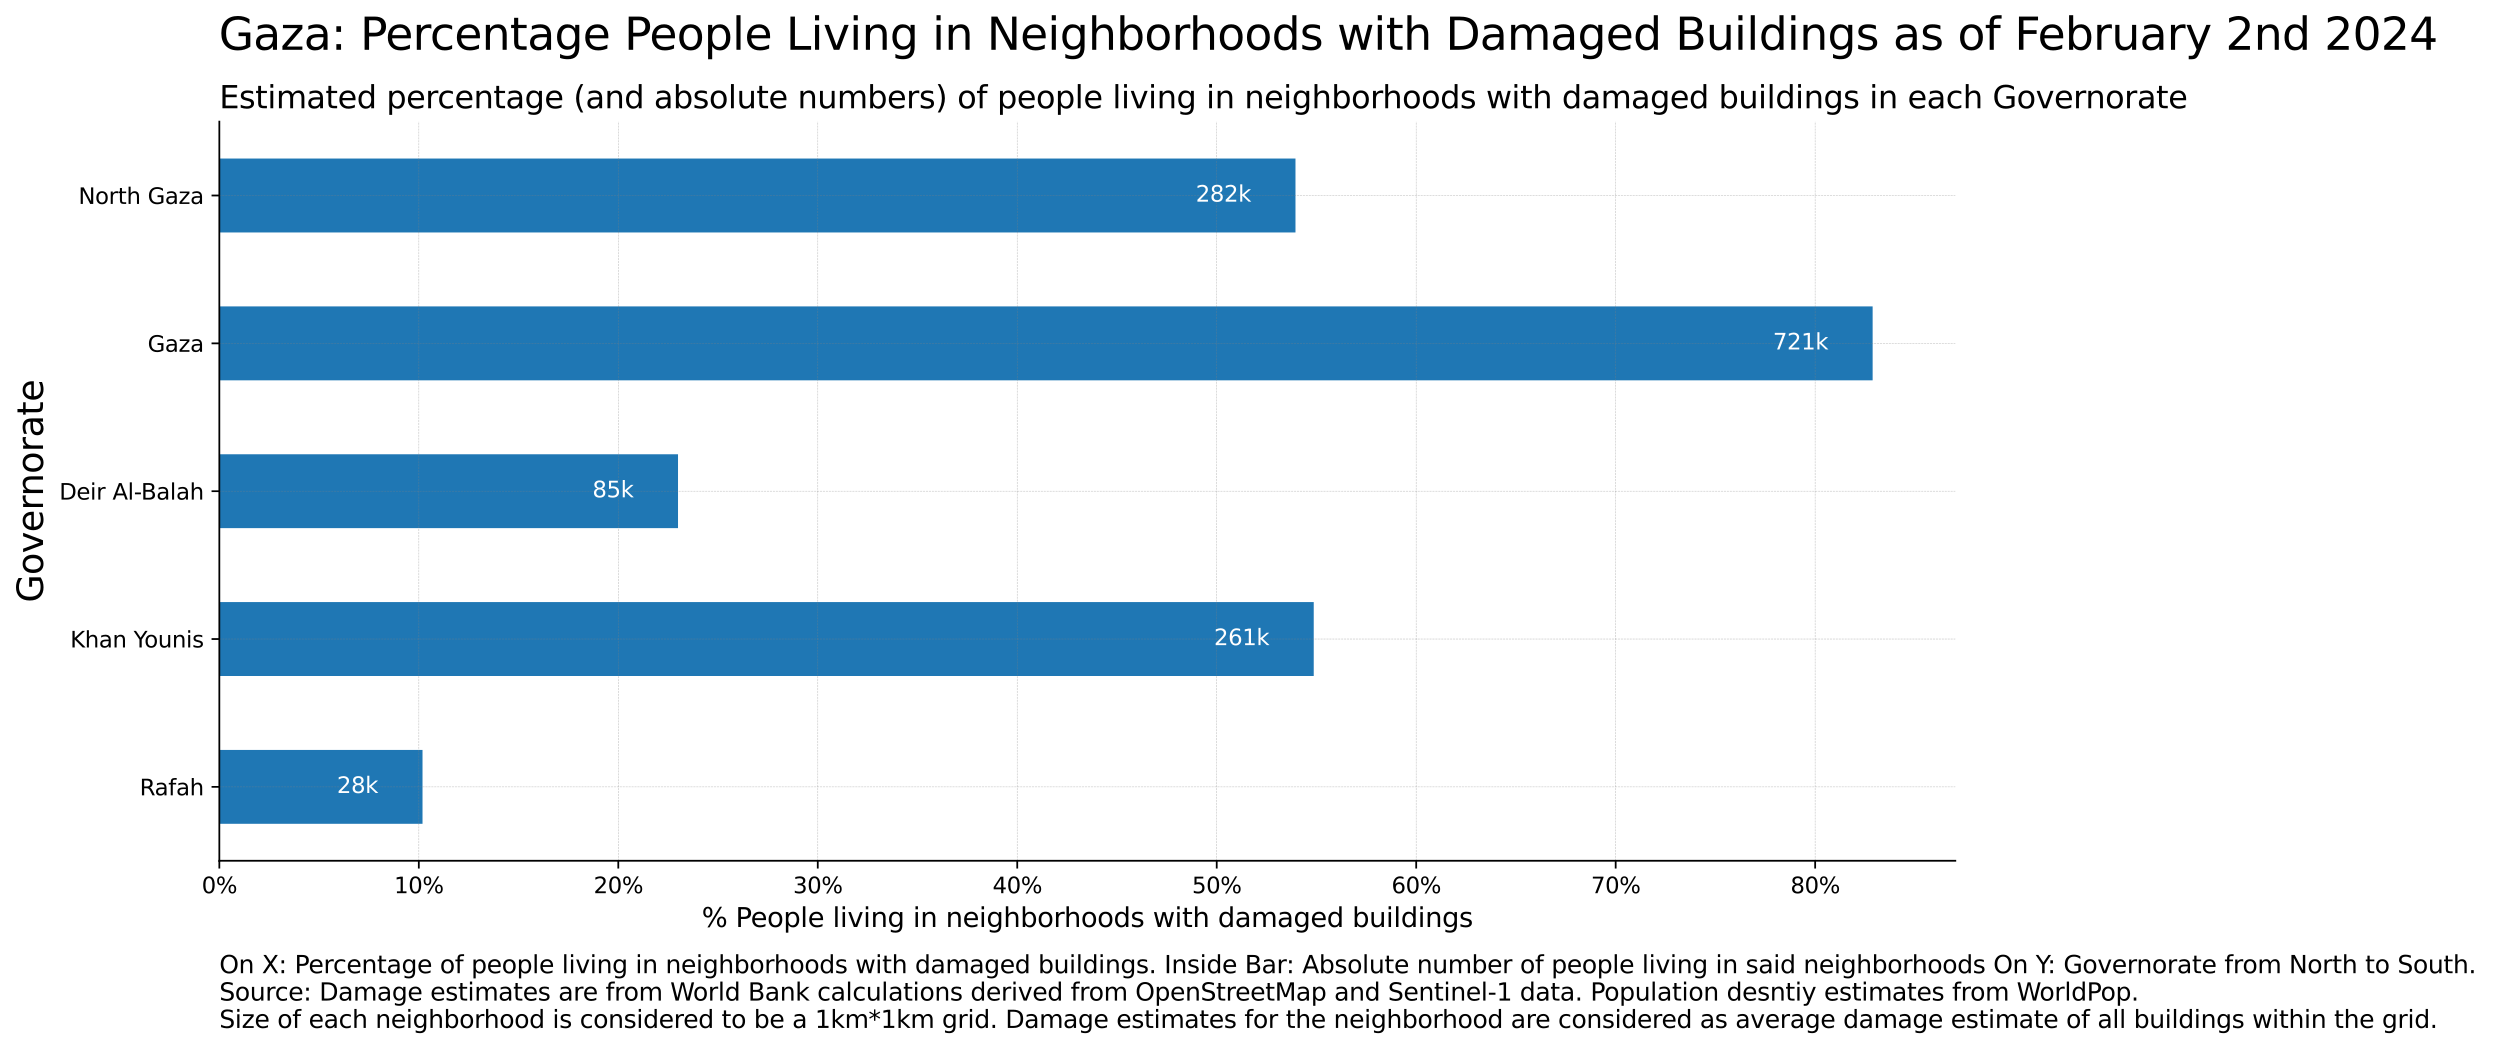 <?xml version="1.0" encoding="utf-8" standalone="no"?>
<!DOCTYPE svg PUBLIC "-//W3C//DTD SVG 1.1//EN"
  "http://www.w3.org/Graphics/SVG/1.1/DTD/svg11.dtd">
<svg xmlns:xlink="http://www.w3.org/1999/xlink" width="1125.018pt" height="472.076pt" viewBox="0 0 1125.018 472.076" xmlns="http://www.w3.org/2000/svg" version="1.1">
 <defs>
  <style type="text/css">*{stroke-linejoin: round; stroke-linecap: butt}</style>
 </defs>
 <g id="figure_1">
  <g id="patch_1">
   <path d="M 0 472.076 
L 1125.018 472.076 
L 1125.018 0 
L 0 0 
z
" style="fill: #ffffff"/>
  </g>
  <g id="axes_1">
   <g id="patch_2">
    <path d="M 98.702 387.36 
L 879.902 387.36 
L 879.902 54.72 
L 98.702 54.72 
z
" style="fill: #ffffff"/>
   </g>
   <g id="patch_3">
    <path d="M 98.702 370.728 
L 190.137 370.728 
L 190.137 337.464 
L 98.702 337.464 
z
" clip-path="url(#pea831ffb0f)" style="fill: #1f77b4"/>
   </g>
   <g id="patch_4">
    <path d="M 98.702 304.2 
L 591.19 304.2 
L 591.19 270.936 
L 98.702 270.936 
z
" clip-path="url(#pea831ffb0f)" style="fill: #1f77b4"/>
   </g>
   <g id="patch_5">
    <path d="M 98.702 237.672 
L 305.112 237.672 
L 305.112 204.408 
L 98.702 204.408 
z
" clip-path="url(#pea831ffb0f)" style="fill: #1f77b4"/>
   </g>
   <g id="patch_6">
    <path d="M 98.702 171.144 
L 842.702 171.144 
L 842.702 137.88 
L 98.702 137.88 
z
" clip-path="url(#pea831ffb0f)" style="fill: #1f77b4"/>
   </g>
   <g id="patch_7">
    <path d="M 98.702 104.616 
L 582.975 104.616 
L 582.975 71.352 
L 98.702 71.352 
z
" clip-path="url(#pea831ffb0f)" style="fill: #1f77b4"/>
   </g>
   <g id="matplotlib.axis_1">
    <g id="xtick_1">
     <g id="line2d_1">
      <path d="M 98.702 387.36 
L 98.702 54.72 
" clip-path="url(#pea831ffb0f)" style="fill: none; stroke-dasharray: 0.925,0.4; stroke-dashoffset: 0; stroke: #808080; stroke-opacity: 0.5; stroke-width: 0.25"/>
     </g>
     <g id="line2d_2">
      <defs>
       <path id="m30db5e3ade" d="M 0 0 
L 0 3.5 
" style="stroke: #000000; stroke-width: 0.8"/>
      </defs>
      <g>
       <use xlink:href="#m30db5e3ade" x="98.702" y="387.36" style="stroke: #000000; stroke-width: 0.8"/>
      </g>
     </g>
     <g id="text_1">
      <!-- 0% -->
      <g transform="translate(90.77 401.958) scale(0.1 -0.1)">
       <defs>
        <path id="DejaVuSans-30" d="M 2034 4250 
Q 1547 4250 1301 3770 
Q 1056 3291 1056 2328 
Q 1056 1369 1301 889 
Q 1547 409 2034 409 
Q 2525 409 2770 889 
Q 3016 1369 3016 2328 
Q 3016 3291 2770 3770 
Q 2525 4250 2034 4250 
z
M 2034 4750 
Q 2819 4750 3233 4129 
Q 3647 3509 3647 2328 
Q 3647 1150 3233 529 
Q 2819 -91 2034 -91 
Q 1250 -91 836 529 
Q 422 1150 422 2328 
Q 422 3509 836 4129 
Q 1250 4750 2034 4750 
z
" transform="scale(0.016)"/>
        <path id="DejaVuSans-25" d="M 4653 2053 
Q 4381 2053 4226 1822 
Q 4072 1591 4072 1178 
Q 4072 772 4226 539 
Q 4381 306 4653 306 
Q 4919 306 5073 539 
Q 5228 772 5228 1178 
Q 5228 1588 5073 1820 
Q 4919 2053 4653 2053 
z
M 4653 2450 
Q 5147 2450 5437 2106 
Q 5728 1763 5728 1178 
Q 5728 594 5436 251 
Q 5144 -91 4653 -91 
Q 4153 -91 3862 251 
Q 3572 594 3572 1178 
Q 3572 1766 3864 2108 
Q 4156 2450 4653 2450 
z
M 1428 4353 
Q 1159 4353 1004 4120 
Q 850 3888 850 3481 
Q 850 3069 1003 2837 
Q 1156 2606 1428 2606 
Q 1700 2606 1854 2837 
Q 2009 3069 2009 3481 
Q 2009 3884 1853 4118 
Q 1697 4353 1428 4353 
z
M 4250 4750 
L 4750 4750 
L 1831 -91 
L 1331 -91 
L 4250 4750 
z
M 1428 4750 
Q 1922 4750 2215 4408 
Q 2509 4066 2509 3481 
Q 2509 2891 2217 2550 
Q 1925 2209 1428 2209 
Q 931 2209 642 2551 
Q 353 2894 353 3481 
Q 353 4063 643 4406 
Q 934 4750 1428 4750 
z
" transform="scale(0.016)"/>
       </defs>
       <use xlink:href="#DejaVuSans-30"/>
       <use xlink:href="#DejaVuSans-25" x="63.623"/>
      </g>
     </g>
    </g>
    <g id="xtick_2">
     <g id="line2d_3">
      <path d="M 188.469 387.36 
L 188.469 54.72 
" clip-path="url(#pea831ffb0f)" style="fill: none; stroke-dasharray: 0.925,0.4; stroke-dashoffset: 0; stroke: #808080; stroke-opacity: 0.5; stroke-width: 0.25"/>
     </g>
     <g id="line2d_4">
      <g>
       <use xlink:href="#m30db5e3ade" x="188.469" y="387.36" style="stroke: #000000; stroke-width: 0.8"/>
      </g>
     </g>
     <g id="text_2">
      <!-- 10% -->
      <g transform="translate(177.355 401.958) scale(0.1 -0.1)">
       <defs>
        <path id="DejaVuSans-31" d="M 794 531 
L 1825 531 
L 1825 4091 
L 703 3866 
L 703 4441 
L 1819 4666 
L 2450 4666 
L 2450 531 
L 3481 531 
L 3481 0 
L 794 0 
L 794 531 
z
" transform="scale(0.016)"/>
       </defs>
       <use xlink:href="#DejaVuSans-31"/>
       <use xlink:href="#DejaVuSans-30" x="63.623"/>
       <use xlink:href="#DejaVuSans-25" x="127.246"/>
      </g>
     </g>
    </g>
    <g id="xtick_3">
     <g id="line2d_5">
      <path d="M 278.235 387.36 
L 278.235 54.72 
" clip-path="url(#pea831ffb0f)" style="fill: none; stroke-dasharray: 0.925,0.4; stroke-dashoffset: 0; stroke: #808080; stroke-opacity: 0.5; stroke-width: 0.25"/>
     </g>
     <g id="line2d_6">
      <g>
       <use xlink:href="#m30db5e3ade" x="278.235" y="387.36" style="stroke: #000000; stroke-width: 0.8"/>
      </g>
     </g>
     <g id="text_3">
      <!-- 20% -->
      <g transform="translate(267.122 401.958) scale(0.1 -0.1)">
       <defs>
        <path id="DejaVuSans-32" d="M 1228 531 
L 3431 531 
L 3431 0 
L 469 0 
L 469 531 
Q 828 903 1448 1529 
Q 2069 2156 2228 2338 
Q 2531 2678 2651 2914 
Q 2772 3150 2772 3378 
Q 2772 3750 2511 3984 
Q 2250 4219 1831 4219 
Q 1534 4219 1204 4116 
Q 875 4013 500 3803 
L 500 4441 
Q 881 4594 1212 4672 
Q 1544 4750 1819 4750 
Q 2544 4750 2975 4387 
Q 3406 4025 3406 3419 
Q 3406 3131 3298 2873 
Q 3191 2616 2906 2266 
Q 2828 2175 2409 1742 
Q 1991 1309 1228 531 
z
" transform="scale(0.016)"/>
       </defs>
       <use xlink:href="#DejaVuSans-32"/>
       <use xlink:href="#DejaVuSans-30" x="63.623"/>
       <use xlink:href="#DejaVuSans-25" x="127.246"/>
      </g>
     </g>
    </g>
    <g id="xtick_4">
     <g id="line2d_7">
      <path d="M 368.001 387.36 
L 368.001 54.72 
" clip-path="url(#pea831ffb0f)" style="fill: none; stroke-dasharray: 0.925,0.4; stroke-dashoffset: 0; stroke: #808080; stroke-opacity: 0.5; stroke-width: 0.25"/>
     </g>
     <g id="line2d_8">
      <g>
       <use xlink:href="#m30db5e3ade" x="368.001" y="387.36" style="stroke: #000000; stroke-width: 0.8"/>
      </g>
     </g>
     <g id="text_4">
      <!-- 30% -->
      <g transform="translate(356.888 401.958) scale(0.1 -0.1)">
       <defs>
        <path id="DejaVuSans-33" d="M 2597 2516 
Q 3050 2419 3304 2112 
Q 3559 1806 3559 1356 
Q 3559 666 3084 287 
Q 2609 -91 1734 -91 
Q 1441 -91 1130 -33 
Q 819 25 488 141 
L 488 750 
Q 750 597 1062 519 
Q 1375 441 1716 441 
Q 2309 441 2620 675 
Q 2931 909 2931 1356 
Q 2931 1769 2642 2001 
Q 2353 2234 1838 2234 
L 1294 2234 
L 1294 2753 
L 1863 2753 
Q 2328 2753 2575 2939 
Q 2822 3125 2822 3475 
Q 2822 3834 2567 4026 
Q 2313 4219 1838 4219 
Q 1578 4219 1281 4162 
Q 984 4106 628 3988 
L 628 4550 
Q 988 4650 1302 4700 
Q 1616 4750 1894 4750 
Q 2613 4750 3031 4423 
Q 3450 4097 3450 3541 
Q 3450 3153 3228 2886 
Q 3006 2619 2597 2516 
z
" transform="scale(0.016)"/>
       </defs>
       <use xlink:href="#DejaVuSans-33"/>
       <use xlink:href="#DejaVuSans-30" x="63.623"/>
       <use xlink:href="#DejaVuSans-25" x="127.246"/>
      </g>
     </g>
    </g>
    <g id="xtick_5">
     <g id="line2d_9">
      <path d="M 457.767 387.36 
L 457.767 54.72 
" clip-path="url(#pea831ffb0f)" style="fill: none; stroke-dasharray: 0.925,0.4; stroke-dashoffset: 0; stroke: #808080; stroke-opacity: 0.5; stroke-width: 0.25"/>
     </g>
     <g id="line2d_10">
      <g>
       <use xlink:href="#m30db5e3ade" x="457.767" y="387.36" style="stroke: #000000; stroke-width: 0.8"/>
      </g>
     </g>
     <g id="text_5">
      <!-- 40% -->
      <g transform="translate(446.654 401.958) scale(0.1 -0.1)">
       <defs>
        <path id="DejaVuSans-34" d="M 2419 4116 
L 825 1625 
L 2419 1625 
L 2419 4116 
z
M 2253 4666 
L 3047 4666 
L 3047 1625 
L 3713 1625 
L 3713 1100 
L 3047 1100 
L 3047 0 
L 2419 0 
L 2419 1100 
L 313 1100 
L 313 1709 
L 2253 4666 
z
" transform="scale(0.016)"/>
       </defs>
       <use xlink:href="#DejaVuSans-34"/>
       <use xlink:href="#DejaVuSans-30" x="63.623"/>
       <use xlink:href="#DejaVuSans-25" x="127.246"/>
      </g>
     </g>
    </g>
    <g id="xtick_6">
     <g id="line2d_11">
      <path d="M 547.534 387.36 
L 547.534 54.72 
" clip-path="url(#pea831ffb0f)" style="fill: none; stroke-dasharray: 0.925,0.4; stroke-dashoffset: 0; stroke: #808080; stroke-opacity: 0.5; stroke-width: 0.25"/>
     </g>
     <g id="line2d_12">
      <g>
       <use xlink:href="#m30db5e3ade" x="547.534" y="387.36" style="stroke: #000000; stroke-width: 0.8"/>
      </g>
     </g>
     <g id="text_6">
      <!-- 50% -->
      <g transform="translate(536.42 401.958) scale(0.1 -0.1)">
       <defs>
        <path id="DejaVuSans-35" d="M 691 4666 
L 3169 4666 
L 3169 4134 
L 1269 4134 
L 1269 2991 
Q 1406 3038 1543 3061 
Q 1681 3084 1819 3084 
Q 2600 3084 3056 2656 
Q 3513 2228 3513 1497 
Q 3513 744 3044 326 
Q 2575 -91 1722 -91 
Q 1428 -91 1123 -41 
Q 819 9 494 109 
L 494 744 
Q 775 591 1075 516 
Q 1375 441 1709 441 
Q 2250 441 2565 725 
Q 2881 1009 2881 1497 
Q 2881 1984 2565 2268 
Q 2250 2553 1709 2553 
Q 1456 2553 1204 2497 
Q 953 2441 691 2322 
L 691 4666 
z
" transform="scale(0.016)"/>
       </defs>
       <use xlink:href="#DejaVuSans-35"/>
       <use xlink:href="#DejaVuSans-30" x="63.623"/>
       <use xlink:href="#DejaVuSans-25" x="127.246"/>
      </g>
     </g>
    </g>
    <g id="xtick_7">
     <g id="line2d_13">
      <path d="M 637.3 387.36 
L 637.3 54.72 
" clip-path="url(#pea831ffb0f)" style="fill: none; stroke-dasharray: 0.925,0.4; stroke-dashoffset: 0; stroke: #808080; stroke-opacity: 0.5; stroke-width: 0.25"/>
     </g>
     <g id="line2d_14">
      <g>
       <use xlink:href="#m30db5e3ade" x="637.3" y="387.36" style="stroke: #000000; stroke-width: 0.8"/>
      </g>
     </g>
     <g id="text_7">
      <!-- 60% -->
      <g transform="translate(626.187 401.958) scale(0.1 -0.1)">
       <defs>
        <path id="DejaVuSans-36" d="M 2113 2584 
Q 1688 2584 1439 2293 
Q 1191 2003 1191 1497 
Q 1191 994 1439 701 
Q 1688 409 2113 409 
Q 2538 409 2786 701 
Q 3034 994 3034 1497 
Q 3034 2003 2786 2293 
Q 2538 2584 2113 2584 
z
M 3366 4563 
L 3366 3988 
Q 3128 4100 2886 4159 
Q 2644 4219 2406 4219 
Q 1781 4219 1451 3797 
Q 1122 3375 1075 2522 
Q 1259 2794 1537 2939 
Q 1816 3084 2150 3084 
Q 2853 3084 3261 2657 
Q 3669 2231 3669 1497 
Q 3669 778 3244 343 
Q 2819 -91 2113 -91 
Q 1303 -91 875 529 
Q 447 1150 447 2328 
Q 447 3434 972 4092 
Q 1497 4750 2381 4750 
Q 2619 4750 2861 4703 
Q 3103 4656 3366 4563 
z
" transform="scale(0.016)"/>
       </defs>
       <use xlink:href="#DejaVuSans-36"/>
       <use xlink:href="#DejaVuSans-30" x="63.623"/>
       <use xlink:href="#DejaVuSans-25" x="127.246"/>
      </g>
     </g>
    </g>
    <g id="xtick_8">
     <g id="line2d_15">
      <path d="M 727.066 387.36 
L 727.066 54.72 
" clip-path="url(#pea831ffb0f)" style="fill: none; stroke-dasharray: 0.925,0.4; stroke-dashoffset: 0; stroke: #808080; stroke-opacity: 0.5; stroke-width: 0.25"/>
     </g>
     <g id="line2d_16">
      <g>
       <use xlink:href="#m30db5e3ade" x="727.066" y="387.36" style="stroke: #000000; stroke-width: 0.8"/>
      </g>
     </g>
     <g id="text_8">
      <!-- 70% -->
      <g transform="translate(715.953 401.958) scale(0.1 -0.1)">
       <defs>
        <path id="DejaVuSans-37" d="M 525 4666 
L 3525 4666 
L 3525 4397 
L 1831 0 
L 1172 0 
L 2766 4134 
L 525 4134 
L 525 4666 
z
" transform="scale(0.016)"/>
       </defs>
       <use xlink:href="#DejaVuSans-37"/>
       <use xlink:href="#DejaVuSans-30" x="63.623"/>
       <use xlink:href="#DejaVuSans-25" x="127.246"/>
      </g>
     </g>
    </g>
    <g id="xtick_9">
     <g id="line2d_17">
      <path d="M 816.833 387.36 
L 816.833 54.72 
" clip-path="url(#pea831ffb0f)" style="fill: none; stroke-dasharray: 0.925,0.4; stroke-dashoffset: 0; stroke: #808080; stroke-opacity: 0.5; stroke-width: 0.25"/>
     </g>
     <g id="line2d_18">
      <g>
       <use xlink:href="#m30db5e3ade" x="816.833" y="387.36" style="stroke: #000000; stroke-width: 0.8"/>
      </g>
     </g>
     <g id="text_9">
      <!-- 80% -->
      <g transform="translate(805.719 401.958) scale(0.1 -0.1)">
       <defs>
        <path id="DejaVuSans-38" d="M 2034 2216 
Q 1584 2216 1326 1975 
Q 1069 1734 1069 1313 
Q 1069 891 1326 650 
Q 1584 409 2034 409 
Q 2484 409 2743 651 
Q 3003 894 3003 1313 
Q 3003 1734 2745 1975 
Q 2488 2216 2034 2216 
z
M 1403 2484 
Q 997 2584 770 2862 
Q 544 3141 544 3541 
Q 544 4100 942 4425 
Q 1341 4750 2034 4750 
Q 2731 4750 3128 4425 
Q 3525 4100 3525 3541 
Q 3525 3141 3298 2862 
Q 3072 2584 2669 2484 
Q 3125 2378 3379 2068 
Q 3634 1759 3634 1313 
Q 3634 634 3220 271 
Q 2806 -91 2034 -91 
Q 1263 -91 848 271 
Q 434 634 434 1313 
Q 434 1759 690 2068 
Q 947 2378 1403 2484 
z
M 1172 3481 
Q 1172 3119 1398 2916 
Q 1625 2713 2034 2713 
Q 2441 2713 2670 2916 
Q 2900 3119 2900 3481 
Q 2900 3844 2670 4047 
Q 2441 4250 2034 4250 
Q 1625 4250 1398 4047 
Q 1172 3844 1172 3481 
z
" transform="scale(0.016)"/>
       </defs>
       <use xlink:href="#DejaVuSans-38"/>
       <use xlink:href="#DejaVuSans-30" x="63.623"/>
       <use xlink:href="#DejaVuSans-25" x="127.246"/>
      </g>
     </g>
    </g>
    <g id="text_10">
     <!-- % People living in neighborhoods with damaged buildings -->
     <g transform="translate(315.791 417.156) scale(0.12 -0.12)">
      <defs>
       <path id="DejaVuSans-20" transform="scale(0.016)"/>
       <path id="DejaVuSans-50" d="M 1259 4147 
L 1259 2394 
L 2053 2394 
Q 2494 2394 2734 2622 
Q 2975 2850 2975 3272 
Q 2975 3691 2734 3919 
Q 2494 4147 2053 4147 
L 1259 4147 
z
M 628 4666 
L 2053 4666 
Q 2838 4666 3239 4311 
Q 3641 3956 3641 3272 
Q 3641 2581 3239 2228 
Q 2838 1875 2053 1875 
L 1259 1875 
L 1259 0 
L 628 0 
L 628 4666 
z
" transform="scale(0.016)"/>
       <path id="DejaVuSans-65" d="M 3597 1894 
L 3597 1613 
L 953 1613 
Q 991 1019 1311 708 
Q 1631 397 2203 397 
Q 2534 397 2845 478 
Q 3156 559 3463 722 
L 3463 178 
Q 3153 47 2828 -22 
Q 2503 -91 2169 -91 
Q 1331 -91 842 396 
Q 353 884 353 1716 
Q 353 2575 817 3079 
Q 1281 3584 2069 3584 
Q 2775 3584 3186 3129 
Q 3597 2675 3597 1894 
z
M 3022 2063 
Q 3016 2534 2758 2815 
Q 2500 3097 2075 3097 
Q 1594 3097 1305 2825 
Q 1016 2553 972 2059 
L 3022 2063 
z
" transform="scale(0.016)"/>
       <path id="DejaVuSans-6f" d="M 1959 3097 
Q 1497 3097 1228 2736 
Q 959 2375 959 1747 
Q 959 1119 1226 758 
Q 1494 397 1959 397 
Q 2419 397 2687 759 
Q 2956 1122 2956 1747 
Q 2956 2369 2687 2733 
Q 2419 3097 1959 3097 
z
M 1959 3584 
Q 2709 3584 3137 3096 
Q 3566 2609 3566 1747 
Q 3566 888 3137 398 
Q 2709 -91 1959 -91 
Q 1206 -91 779 398 
Q 353 888 353 1747 
Q 353 2609 779 3096 
Q 1206 3584 1959 3584 
z
" transform="scale(0.016)"/>
       <path id="DejaVuSans-70" d="M 1159 525 
L 1159 -1331 
L 581 -1331 
L 581 3500 
L 1159 3500 
L 1159 2969 
Q 1341 3281 1617 3432 
Q 1894 3584 2278 3584 
Q 2916 3584 3314 3078 
Q 3713 2572 3713 1747 
Q 3713 922 3314 415 
Q 2916 -91 2278 -91 
Q 1894 -91 1617 61 
Q 1341 213 1159 525 
z
M 3116 1747 
Q 3116 2381 2855 2742 
Q 2594 3103 2138 3103 
Q 1681 3103 1420 2742 
Q 1159 2381 1159 1747 
Q 1159 1113 1420 752 
Q 1681 391 2138 391 
Q 2594 391 2855 752 
Q 3116 1113 3116 1747 
z
" transform="scale(0.016)"/>
       <path id="DejaVuSans-6c" d="M 603 4863 
L 1178 4863 
L 1178 0 
L 603 0 
L 603 4863 
z
" transform="scale(0.016)"/>
       <path id="DejaVuSans-69" d="M 603 3500 
L 1178 3500 
L 1178 0 
L 603 0 
L 603 3500 
z
M 603 4863 
L 1178 4863 
L 1178 4134 
L 603 4134 
L 603 4863 
z
" transform="scale(0.016)"/>
       <path id="DejaVuSans-76" d="M 191 3500 
L 800 3500 
L 1894 563 
L 2988 3500 
L 3597 3500 
L 2284 0 
L 1503 0 
L 191 3500 
z
" transform="scale(0.016)"/>
       <path id="DejaVuSans-6e" d="M 3513 2113 
L 3513 0 
L 2938 0 
L 2938 2094 
Q 2938 2591 2744 2837 
Q 2550 3084 2163 3084 
Q 1697 3084 1428 2787 
Q 1159 2491 1159 1978 
L 1159 0 
L 581 0 
L 581 3500 
L 1159 3500 
L 1159 2956 
Q 1366 3272 1645 3428 
Q 1925 3584 2291 3584 
Q 2894 3584 3203 3211 
Q 3513 2838 3513 2113 
z
" transform="scale(0.016)"/>
       <path id="DejaVuSans-67" d="M 2906 1791 
Q 2906 2416 2648 2759 
Q 2391 3103 1925 3103 
Q 1463 3103 1205 2759 
Q 947 2416 947 1791 
Q 947 1169 1205 825 
Q 1463 481 1925 481 
Q 2391 481 2648 825 
Q 2906 1169 2906 1791 
z
M 3481 434 
Q 3481 -459 3084 -895 
Q 2688 -1331 1869 -1331 
Q 1566 -1331 1297 -1286 
Q 1028 -1241 775 -1147 
L 775 -588 
Q 1028 -725 1275 -790 
Q 1522 -856 1778 -856 
Q 2344 -856 2625 -561 
Q 2906 -266 2906 331 
L 2906 616 
Q 2728 306 2450 153 
Q 2172 0 1784 0 
Q 1141 0 747 490 
Q 353 981 353 1791 
Q 353 2603 747 3093 
Q 1141 3584 1784 3584 
Q 2172 3584 2450 3431 
Q 2728 3278 2906 2969 
L 2906 3500 
L 3481 3500 
L 3481 434 
z
" transform="scale(0.016)"/>
       <path id="DejaVuSans-68" d="M 3513 2113 
L 3513 0 
L 2938 0 
L 2938 2094 
Q 2938 2591 2744 2837 
Q 2550 3084 2163 3084 
Q 1697 3084 1428 2787 
Q 1159 2491 1159 1978 
L 1159 0 
L 581 0 
L 581 4863 
L 1159 4863 
L 1159 2956 
Q 1366 3272 1645 3428 
Q 1925 3584 2291 3584 
Q 2894 3584 3203 3211 
Q 3513 2838 3513 2113 
z
" transform="scale(0.016)"/>
       <path id="DejaVuSans-62" d="M 3116 1747 
Q 3116 2381 2855 2742 
Q 2594 3103 2138 3103 
Q 1681 3103 1420 2742 
Q 1159 2381 1159 1747 
Q 1159 1113 1420 752 
Q 1681 391 2138 391 
Q 2594 391 2855 752 
Q 3116 1113 3116 1747 
z
M 1159 2969 
Q 1341 3281 1617 3432 
Q 1894 3584 2278 3584 
Q 2916 3584 3314 3078 
Q 3713 2572 3713 1747 
Q 3713 922 3314 415 
Q 2916 -91 2278 -91 
Q 1894 -91 1617 61 
Q 1341 213 1159 525 
L 1159 0 
L 581 0 
L 581 4863 
L 1159 4863 
L 1159 2969 
z
" transform="scale(0.016)"/>
       <path id="DejaVuSans-72" d="M 2631 2963 
Q 2534 3019 2420 3045 
Q 2306 3072 2169 3072 
Q 1681 3072 1420 2755 
Q 1159 2438 1159 1844 
L 1159 0 
L 581 0 
L 581 3500 
L 1159 3500 
L 1159 2956 
Q 1341 3275 1631 3429 
Q 1922 3584 2338 3584 
Q 2397 3584 2469 3576 
Q 2541 3569 2628 3553 
L 2631 2963 
z
" transform="scale(0.016)"/>
       <path id="DejaVuSans-64" d="M 2906 2969 
L 2906 4863 
L 3481 4863 
L 3481 0 
L 2906 0 
L 2906 525 
Q 2725 213 2448 61 
Q 2172 -91 1784 -91 
Q 1150 -91 751 415 
Q 353 922 353 1747 
Q 353 2572 751 3078 
Q 1150 3584 1784 3584 
Q 2172 3584 2448 3432 
Q 2725 3281 2906 2969 
z
M 947 1747 
Q 947 1113 1208 752 
Q 1469 391 1925 391 
Q 2381 391 2643 752 
Q 2906 1113 2906 1747 
Q 2906 2381 2643 2742 
Q 2381 3103 1925 3103 
Q 1469 3103 1208 2742 
Q 947 2381 947 1747 
z
" transform="scale(0.016)"/>
       <path id="DejaVuSans-73" d="M 2834 3397 
L 2834 2853 
Q 2591 2978 2328 3040 
Q 2066 3103 1784 3103 
Q 1356 3103 1142 2972 
Q 928 2841 928 2578 
Q 928 2378 1081 2264 
Q 1234 2150 1697 2047 
L 1894 2003 
Q 2506 1872 2764 1633 
Q 3022 1394 3022 966 
Q 3022 478 2636 193 
Q 2250 -91 1575 -91 
Q 1294 -91 989 -36 
Q 684 19 347 128 
L 347 722 
Q 666 556 975 473 
Q 1284 391 1588 391 
Q 1994 391 2212 530 
Q 2431 669 2431 922 
Q 2431 1156 2273 1281 
Q 2116 1406 1581 1522 
L 1381 1569 
Q 847 1681 609 1914 
Q 372 2147 372 2553 
Q 372 3047 722 3315 
Q 1072 3584 1716 3584 
Q 2034 3584 2315 3537 
Q 2597 3491 2834 3397 
z
" transform="scale(0.016)"/>
       <path id="DejaVuSans-77" d="M 269 3500 
L 844 3500 
L 1563 769 
L 2278 3500 
L 2956 3500 
L 3675 769 
L 4391 3500 
L 4966 3500 
L 4050 0 
L 3372 0 
L 2619 2869 
L 1863 0 
L 1184 0 
L 269 3500 
z
" transform="scale(0.016)"/>
       <path id="DejaVuSans-74" d="M 1172 4494 
L 1172 3500 
L 2356 3500 
L 2356 3053 
L 1172 3053 
L 1172 1153 
Q 1172 725 1289 603 
Q 1406 481 1766 481 
L 2356 481 
L 2356 0 
L 1766 0 
Q 1100 0 847 248 
Q 594 497 594 1153 
L 594 3053 
L 172 3053 
L 172 3500 
L 594 3500 
L 594 4494 
L 1172 4494 
z
" transform="scale(0.016)"/>
       <path id="DejaVuSans-61" d="M 2194 1759 
Q 1497 1759 1228 1600 
Q 959 1441 959 1056 
Q 959 750 1161 570 
Q 1363 391 1709 391 
Q 2188 391 2477 730 
Q 2766 1069 2766 1631 
L 2766 1759 
L 2194 1759 
z
M 3341 1997 
L 3341 0 
L 2766 0 
L 2766 531 
Q 2569 213 2275 61 
Q 1981 -91 1556 -91 
Q 1019 -91 701 211 
Q 384 513 384 1019 
Q 384 1609 779 1909 
Q 1175 2209 1959 2209 
L 2766 2209 
L 2766 2266 
Q 2766 2663 2505 2880 
Q 2244 3097 1772 3097 
Q 1472 3097 1187 3025 
Q 903 2953 641 2809 
L 641 3341 
Q 956 3463 1253 3523 
Q 1550 3584 1831 3584 
Q 2591 3584 2966 3190 
Q 3341 2797 3341 1997 
z
" transform="scale(0.016)"/>
       <path id="DejaVuSans-6d" d="M 3328 2828 
Q 3544 3216 3844 3400 
Q 4144 3584 4550 3584 
Q 5097 3584 5394 3201 
Q 5691 2819 5691 2113 
L 5691 0 
L 5113 0 
L 5113 2094 
Q 5113 2597 4934 2840 
Q 4756 3084 4391 3084 
Q 3944 3084 3684 2787 
Q 3425 2491 3425 1978 
L 3425 0 
L 2847 0 
L 2847 2094 
Q 2847 2600 2669 2842 
Q 2491 3084 2119 3084 
Q 1678 3084 1418 2786 
Q 1159 2488 1159 1978 
L 1159 0 
L 581 0 
L 581 3500 
L 1159 3500 
L 1159 2956 
Q 1356 3278 1631 3431 
Q 1906 3584 2284 3584 
Q 2666 3584 2933 3390 
Q 3200 3197 3328 2828 
z
" transform="scale(0.016)"/>
       <path id="DejaVuSans-75" d="M 544 1381 
L 544 3500 
L 1119 3500 
L 1119 1403 
Q 1119 906 1312 657 
Q 1506 409 1894 409 
Q 2359 409 2629 706 
Q 2900 1003 2900 1516 
L 2900 3500 
L 3475 3500 
L 3475 0 
L 2900 0 
L 2900 538 
Q 2691 219 2414 64 
Q 2138 -91 1772 -91 
Q 1169 -91 856 284 
Q 544 659 544 1381 
z
M 1991 3584 
L 1991 3584 
z
" transform="scale(0.016)"/>
      </defs>
      <use xlink:href="#DejaVuSans-25"/>
      <use xlink:href="#DejaVuSans-20" x="95.02"/>
      <use xlink:href="#DejaVuSans-50" x="126.807"/>
      <use xlink:href="#DejaVuSans-65" x="183.484"/>
      <use xlink:href="#DejaVuSans-6f" x="245.008"/>
      <use xlink:href="#DejaVuSans-70" x="306.189"/>
      <use xlink:href="#DejaVuSans-6c" x="369.666"/>
      <use xlink:href="#DejaVuSans-65" x="397.449"/>
      <use xlink:href="#DejaVuSans-20" x="458.973"/>
      <use xlink:href="#DejaVuSans-6c" x="490.76"/>
      <use xlink:href="#DejaVuSans-69" x="518.543"/>
      <use xlink:href="#DejaVuSans-76" x="546.326"/>
      <use xlink:href="#DejaVuSans-69" x="605.506"/>
      <use xlink:href="#DejaVuSans-6e" x="633.289"/>
      <use xlink:href="#DejaVuSans-67" x="696.668"/>
      <use xlink:href="#DejaVuSans-20" x="760.145"/>
      <use xlink:href="#DejaVuSans-69" x="791.932"/>
      <use xlink:href="#DejaVuSans-6e" x="819.715"/>
      <use xlink:href="#DejaVuSans-20" x="883.094"/>
      <use xlink:href="#DejaVuSans-6e" x="914.881"/>
      <use xlink:href="#DejaVuSans-65" x="978.26"/>
      <use xlink:href="#DejaVuSans-69" x="1039.783"/>
      <use xlink:href="#DejaVuSans-67" x="1067.566"/>
      <use xlink:href="#DejaVuSans-68" x="1131.043"/>
      <use xlink:href="#DejaVuSans-62" x="1194.422"/>
      <use xlink:href="#DejaVuSans-6f" x="1257.898"/>
      <use xlink:href="#DejaVuSans-72" x="1319.08"/>
      <use xlink:href="#DejaVuSans-68" x="1358.443"/>
      <use xlink:href="#DejaVuSans-6f" x="1421.822"/>
      <use xlink:href="#DejaVuSans-6f" x="1483.004"/>
      <use xlink:href="#DejaVuSans-64" x="1544.186"/>
      <use xlink:href="#DejaVuSans-73" x="1607.662"/>
      <use xlink:href="#DejaVuSans-20" x="1659.762"/>
      <use xlink:href="#DejaVuSans-77" x="1691.549"/>
      <use xlink:href="#DejaVuSans-69" x="1773.336"/>
      <use xlink:href="#DejaVuSans-74" x="1801.119"/>
      <use xlink:href="#DejaVuSans-68" x="1840.328"/>
      <use xlink:href="#DejaVuSans-20" x="1903.707"/>
      <use xlink:href="#DejaVuSans-64" x="1935.494"/>
      <use xlink:href="#DejaVuSans-61" x="1998.971"/>
      <use xlink:href="#DejaVuSans-6d" x="2060.25"/>
      <use xlink:href="#DejaVuSans-61" x="2157.662"/>
      <use xlink:href="#DejaVuSans-67" x="2218.941"/>
      <use xlink:href="#DejaVuSans-65" x="2282.418"/>
      <use xlink:href="#DejaVuSans-64" x="2343.941"/>
      <use xlink:href="#DejaVuSans-20" x="2407.418"/>
      <use xlink:href="#DejaVuSans-62" x="2439.205"/>
      <use xlink:href="#DejaVuSans-75" x="2502.682"/>
      <use xlink:href="#DejaVuSans-69" x="2566.061"/>
      <use xlink:href="#DejaVuSans-6c" x="2593.844"/>
      <use xlink:href="#DejaVuSans-64" x="2621.627"/>
      <use xlink:href="#DejaVuSans-69" x="2685.104"/>
      <use xlink:href="#DejaVuSans-6e" x="2712.887"/>
      <use xlink:href="#DejaVuSans-67" x="2776.266"/>
      <use xlink:href="#DejaVuSans-73" x="2839.742"/>
     </g>
    </g>
   </g>
   <g id="matplotlib.axis_2">
    <g id="ytick_1">
     <g id="line2d_19">
      <path d="M 98.702 354.096 
L 879.902 354.096 
" clip-path="url(#pea831ffb0f)" style="fill: none; stroke-dasharray: 0.925,0.4; stroke-dashoffset: 0; stroke: #808080; stroke-opacity: 0.5; stroke-width: 0.25"/>
     </g>
     <g id="line2d_20">
      <defs>
       <path id="m532cc09f43" d="M 0 0 
L -3.5 0 
" style="stroke: #000000; stroke-width: 0.8"/>
      </defs>
      <g>
       <use xlink:href="#m532cc09f43" x="98.702" y="354.096" style="stroke: #000000; stroke-width: 0.8"/>
      </g>
     </g>
     <g id="text_11">
      <!-- Rafah -->
      <g transform="translate(62.865 357.895) scale(0.1 -0.1)">
       <defs>
        <path id="DejaVuSans-52" d="M 2841 2188 
Q 3044 2119 3236 1894 
Q 3428 1669 3622 1275 
L 4263 0 
L 3584 0 
L 2988 1197 
Q 2756 1666 2539 1819 
Q 2322 1972 1947 1972 
L 1259 1972 
L 1259 0 
L 628 0 
L 628 4666 
L 2053 4666 
Q 2853 4666 3247 4331 
Q 3641 3997 3641 3322 
Q 3641 2881 3436 2590 
Q 3231 2300 2841 2188 
z
M 1259 4147 
L 1259 2491 
L 2053 2491 
Q 2509 2491 2742 2702 
Q 2975 2913 2975 3322 
Q 2975 3731 2742 3939 
Q 2509 4147 2053 4147 
L 1259 4147 
z
" transform="scale(0.016)"/>
        <path id="DejaVuSans-66" d="M 2375 4863 
L 2375 4384 
L 1825 4384 
Q 1516 4384 1395 4259 
Q 1275 4134 1275 3809 
L 1275 3500 
L 2222 3500 
L 2222 3053 
L 1275 3053 
L 1275 0 
L 697 0 
L 697 3053 
L 147 3053 
L 147 3500 
L 697 3500 
L 697 3744 
Q 697 4328 969 4595 
Q 1241 4863 1831 4863 
L 2375 4863 
z
" transform="scale(0.016)"/>
       </defs>
       <use xlink:href="#DejaVuSans-52"/>
       <use xlink:href="#DejaVuSans-61" x="67.232"/>
       <use xlink:href="#DejaVuSans-66" x="128.512"/>
       <use xlink:href="#DejaVuSans-61" x="163.717"/>
       <use xlink:href="#DejaVuSans-68" x="224.996"/>
      </g>
     </g>
    </g>
    <g id="ytick_2">
     <g id="line2d_21">
      <path d="M 98.702 287.568 
L 879.902 287.568 
" clip-path="url(#pea831ffb0f)" style="fill: none; stroke-dasharray: 0.925,0.4; stroke-dashoffset: 0; stroke: #808080; stroke-opacity: 0.5; stroke-width: 0.25"/>
     </g>
     <g id="line2d_22">
      <g>
       <use xlink:href="#m532cc09f43" x="98.702" y="287.568" style="stroke: #000000; stroke-width: 0.8"/>
      </g>
     </g>
     <g id="text_12">
      <!-- Khan Younis -->
      <g transform="translate(31.599 291.367) scale(0.1 -0.1)">
       <defs>
        <path id="DejaVuSans-4b" d="M 628 4666 
L 1259 4666 
L 1259 2694 
L 3353 4666 
L 4166 4666 
L 1850 2491 
L 4331 0 
L 3500 0 
L 1259 2247 
L 1259 0 
L 628 0 
L 628 4666 
z
" transform="scale(0.016)"/>
        <path id="DejaVuSans-59" d="M -13 4666 
L 666 4666 
L 1959 2747 
L 3244 4666 
L 3922 4666 
L 2272 2222 
L 2272 0 
L 1638 0 
L 1638 2222 
L -13 4666 
z
" transform="scale(0.016)"/>
       </defs>
       <use xlink:href="#DejaVuSans-4b"/>
       <use xlink:href="#DejaVuSans-68" x="65.576"/>
       <use xlink:href="#DejaVuSans-61" x="128.955"/>
       <use xlink:href="#DejaVuSans-6e" x="190.234"/>
       <use xlink:href="#DejaVuSans-20" x="253.613"/>
       <use xlink:href="#DejaVuSans-59" x="285.4"/>
       <use xlink:href="#DejaVuSans-6f" x="333.234"/>
       <use xlink:href="#DejaVuSans-75" x="394.416"/>
       <use xlink:href="#DejaVuSans-6e" x="457.795"/>
       <use xlink:href="#DejaVuSans-69" x="521.174"/>
       <use xlink:href="#DejaVuSans-73" x="548.957"/>
      </g>
     </g>
    </g>
    <g id="ytick_3">
     <g id="line2d_23">
      <path d="M 98.702 221.04 
L 879.902 221.04 
" clip-path="url(#pea831ffb0f)" style="fill: none; stroke-dasharray: 0.925,0.4; stroke-dashoffset: 0; stroke: #808080; stroke-opacity: 0.5; stroke-width: 0.25"/>
     </g>
     <g id="line2d_24">
      <g>
       <use xlink:href="#m532cc09f43" x="98.702" y="221.04" style="stroke: #000000; stroke-width: 0.8"/>
      </g>
     </g>
     <g id="text_13">
      <!-- Deir Al-Balah -->
      <g transform="translate(26.685 224.839) scale(0.1 -0.1)">
       <defs>
        <path id="DejaVuSans-44" d="M 1259 4147 
L 1259 519 
L 2022 519 
Q 2988 519 3436 956 
Q 3884 1394 3884 2338 
Q 3884 3275 3436 3711 
Q 2988 4147 2022 4147 
L 1259 4147 
z
M 628 4666 
L 1925 4666 
Q 3281 4666 3915 4102 
Q 4550 3538 4550 2338 
Q 4550 1131 3912 565 
Q 3275 0 1925 0 
L 628 0 
L 628 4666 
z
" transform="scale(0.016)"/>
        <path id="DejaVuSans-41" d="M 2188 4044 
L 1331 1722 
L 3047 1722 
L 2188 4044 
z
M 1831 4666 
L 2547 4666 
L 4325 0 
L 3669 0 
L 3244 1197 
L 1141 1197 
L 716 0 
L 50 0 
L 1831 4666 
z
" transform="scale(0.016)"/>
        <path id="DejaVuSans-2d" d="M 313 2009 
L 1997 2009 
L 1997 1497 
L 313 1497 
L 313 2009 
z
" transform="scale(0.016)"/>
        <path id="DejaVuSans-42" d="M 1259 2228 
L 1259 519 
L 2272 519 
Q 2781 519 3026 730 
Q 3272 941 3272 1375 
Q 3272 1813 3026 2020 
Q 2781 2228 2272 2228 
L 1259 2228 
z
M 1259 4147 
L 1259 2741 
L 2194 2741 
Q 2656 2741 2882 2914 
Q 3109 3088 3109 3444 
Q 3109 3797 2882 3972 
Q 2656 4147 2194 4147 
L 1259 4147 
z
M 628 4666 
L 2241 4666 
Q 2963 4666 3353 4366 
Q 3744 4066 3744 3513 
Q 3744 3084 3544 2831 
Q 3344 2578 2956 2516 
Q 3422 2416 3680 2098 
Q 3938 1781 3938 1306 
Q 3938 681 3513 340 
Q 3088 0 2303 0 
L 628 0 
L 628 4666 
z
" transform="scale(0.016)"/>
       </defs>
       <use xlink:href="#DejaVuSans-44"/>
       <use xlink:href="#DejaVuSans-65" x="77.002"/>
       <use xlink:href="#DejaVuSans-69" x="138.525"/>
       <use xlink:href="#DejaVuSans-72" x="166.309"/>
       <use xlink:href="#DejaVuSans-20" x="207.422"/>
       <use xlink:href="#DejaVuSans-41" x="239.209"/>
       <use xlink:href="#DejaVuSans-6c" x="307.617"/>
       <use xlink:href="#DejaVuSans-2d" x="335.4"/>
       <use xlink:href="#DejaVuSans-42" x="367.859"/>
       <use xlink:href="#DejaVuSans-61" x="436.463"/>
       <use xlink:href="#DejaVuSans-6c" x="497.742"/>
       <use xlink:href="#DejaVuSans-61" x="525.525"/>
       <use xlink:href="#DejaVuSans-68" x="586.805"/>
      </g>
     </g>
    </g>
    <g id="ytick_4">
     <g id="line2d_25">
      <path d="M 98.702 154.512 
L 879.902 154.512 
" clip-path="url(#pea831ffb0f)" style="fill: none; stroke-dasharray: 0.925,0.4; stroke-dashoffset: 0; stroke: #808080; stroke-opacity: 0.5; stroke-width: 0.25"/>
     </g>
     <g id="line2d_26">
      <g>
       <use xlink:href="#m532cc09f43" x="98.702" y="154.512" style="stroke: #000000; stroke-width: 0.8"/>
      </g>
     </g>
     <g id="text_14">
      <!-- Gaza -->
      <g transform="translate(66.449 158.311) scale(0.1 -0.1)">
       <defs>
        <path id="DejaVuSans-47" d="M 3809 666 
L 3809 1919 
L 2778 1919 
L 2778 2438 
L 4434 2438 
L 4434 434 
Q 4069 175 3628 42 
Q 3188 -91 2688 -91 
Q 1594 -91 976 548 
Q 359 1188 359 2328 
Q 359 3472 976 4111 
Q 1594 4750 2688 4750 
Q 3144 4750 3555 4637 
Q 3966 4525 4313 4306 
L 4313 3634 
Q 3963 3931 3569 4081 
Q 3175 4231 2741 4231 
Q 1884 4231 1454 3753 
Q 1025 3275 1025 2328 
Q 1025 1384 1454 906 
Q 1884 428 2741 428 
Q 3075 428 3337 486 
Q 3600 544 3809 666 
z
" transform="scale(0.016)"/>
        <path id="DejaVuSans-7a" d="M 353 3500 
L 3084 3500 
L 3084 2975 
L 922 459 
L 3084 459 
L 3084 0 
L 275 0 
L 275 525 
L 2438 3041 
L 353 3041 
L 353 3500 
z
" transform="scale(0.016)"/>
       </defs>
       <use xlink:href="#DejaVuSans-47"/>
       <use xlink:href="#DejaVuSans-61" x="77.49"/>
       <use xlink:href="#DejaVuSans-7a" x="138.77"/>
       <use xlink:href="#DejaVuSans-61" x="191.26"/>
      </g>
     </g>
    </g>
    <g id="ytick_5">
     <g id="line2d_27">
      <path d="M 98.702 87.984 
L 879.902 87.984 
" clip-path="url(#pea831ffb0f)" style="fill: none; stroke-dasharray: 0.925,0.4; stroke-dashoffset: 0; stroke: #808080; stroke-opacity: 0.5; stroke-width: 0.25"/>
     </g>
     <g id="line2d_28">
      <g>
       <use xlink:href="#m532cc09f43" x="98.702" y="87.984" style="stroke: #000000; stroke-width: 0.8"/>
      </g>
     </g>
     <g id="text_15">
      <!-- North Gaza -->
      <g transform="translate(35.302 91.783) scale(0.1 -0.1)">
       <defs>
        <path id="DejaVuSans-4e" d="M 628 4666 
L 1478 4666 
L 3547 763 
L 3547 4666 
L 4159 4666 
L 4159 0 
L 3309 0 
L 1241 3903 
L 1241 0 
L 628 0 
L 628 4666 
z
" transform="scale(0.016)"/>
       </defs>
       <use xlink:href="#DejaVuSans-4e"/>
       <use xlink:href="#DejaVuSans-6f" x="74.805"/>
       <use xlink:href="#DejaVuSans-72" x="135.986"/>
       <use xlink:href="#DejaVuSans-74" x="177.1"/>
       <use xlink:href="#DejaVuSans-68" x="216.309"/>
       <use xlink:href="#DejaVuSans-20" x="279.688"/>
       <use xlink:href="#DejaVuSans-47" x="311.475"/>
       <use xlink:href="#DejaVuSans-61" x="388.965"/>
       <use xlink:href="#DejaVuSans-7a" x="450.244"/>
       <use xlink:href="#DejaVuSans-61" x="502.734"/>
      </g>
     </g>
    </g>
    <g id="text_16">
     <!-- Governorate -->
     <g transform="translate(19.358 271.155) rotate(-90) scale(0.16 -0.16)">
      <use xlink:href="#DejaVuSans-47"/>
      <use xlink:href="#DejaVuSans-6f" x="77.49"/>
      <use xlink:href="#DejaVuSans-76" x="138.672"/>
      <use xlink:href="#DejaVuSans-65" x="197.852"/>
      <use xlink:href="#DejaVuSans-72" x="259.375"/>
      <use xlink:href="#DejaVuSans-6e" x="298.738"/>
      <use xlink:href="#DejaVuSans-6f" x="362.117"/>
      <use xlink:href="#DejaVuSans-72" x="423.299"/>
      <use xlink:href="#DejaVuSans-61" x="464.412"/>
      <use xlink:href="#DejaVuSans-74" x="525.691"/>
      <use xlink:href="#DejaVuSans-65" x="564.9"/>
     </g>
    </g>
   </g>
   <g id="patch_8">
    <path d="M 98.702 387.36 
L 98.702 54.72 
" style="fill: none; stroke: #000000; stroke-width: 0.8; stroke-linejoin: miter; stroke-linecap: square"/>
   </g>
   <g id="patch_9">
    <path d="M 98.702 387.36 
L 879.902 387.36 
" style="fill: none; stroke: #000000; stroke-width: 0.8; stroke-linejoin: miter; stroke-linecap: square"/>
   </g>
   <g id="text_17">
    <!-- On X: Percentage of people living in neighborhoods with damaged buildings. Inside Bar: Absolute number of people living in said neighborhoods On Y: Governorate from North to South.  -->
    <g transform="translate(98.702 437.953) scale(0.11 -0.11)">
     <defs>
      <path id="DejaVuSans-4f" d="M 2522 4238 
Q 1834 4238 1429 3725 
Q 1025 3213 1025 2328 
Q 1025 1447 1429 934 
Q 1834 422 2522 422 
Q 3209 422 3611 934 
Q 4013 1447 4013 2328 
Q 4013 3213 3611 3725 
Q 3209 4238 2522 4238 
z
M 2522 4750 
Q 3503 4750 4090 4092 
Q 4678 3434 4678 2328 
Q 4678 1225 4090 567 
Q 3503 -91 2522 -91 
Q 1538 -91 948 565 
Q 359 1222 359 2328 
Q 359 3434 948 4092 
Q 1538 4750 2522 4750 
z
" transform="scale(0.016)"/>
      <path id="DejaVuSans-58" d="M 403 4666 
L 1081 4666 
L 2241 2931 
L 3406 4666 
L 4084 4666 
L 2584 2425 
L 4184 0 
L 3506 0 
L 2194 1984 
L 872 0 
L 191 0 
L 1856 2491 
L 403 4666 
z
" transform="scale(0.016)"/>
      <path id="DejaVuSans-3a" d="M 750 794 
L 1409 794 
L 1409 0 
L 750 0 
L 750 794 
z
M 750 3309 
L 1409 3309 
L 1409 2516 
L 750 2516 
L 750 3309 
z
" transform="scale(0.016)"/>
      <path id="DejaVuSans-63" d="M 3122 3366 
L 3122 2828 
Q 2878 2963 2633 3030 
Q 2388 3097 2138 3097 
Q 1578 3097 1268 2742 
Q 959 2388 959 1747 
Q 959 1106 1268 751 
Q 1578 397 2138 397 
Q 2388 397 2633 464 
Q 2878 531 3122 666 
L 3122 134 
Q 2881 22 2623 -34 
Q 2366 -91 2075 -91 
Q 1284 -91 818 406 
Q 353 903 353 1747 
Q 353 2603 823 3093 
Q 1294 3584 2113 3584 
Q 2378 3584 2631 3529 
Q 2884 3475 3122 3366 
z
" transform="scale(0.016)"/>
      <path id="DejaVuSans-2e" d="M 684 794 
L 1344 794 
L 1344 0 
L 684 0 
L 684 794 
z
" transform="scale(0.016)"/>
      <path id="DejaVuSans-49" d="M 628 4666 
L 1259 4666 
L 1259 0 
L 628 0 
L 628 4666 
z
" transform="scale(0.016)"/>
      <path id="DejaVuSans-53" d="M 3425 4513 
L 3425 3897 
Q 3066 4069 2747 4153 
Q 2428 4238 2131 4238 
Q 1616 4238 1336 4038 
Q 1056 3838 1056 3469 
Q 1056 3159 1242 3001 
Q 1428 2844 1947 2747 
L 2328 2669 
Q 3034 2534 3370 2195 
Q 3706 1856 3706 1288 
Q 3706 609 3251 259 
Q 2797 -91 1919 -91 
Q 1588 -91 1214 -16 
Q 841 59 441 206 
L 441 856 
Q 825 641 1194 531 
Q 1563 422 1919 422 
Q 2459 422 2753 634 
Q 3047 847 3047 1241 
Q 3047 1584 2836 1778 
Q 2625 1972 2144 2069 
L 1759 2144 
Q 1053 2284 737 2584 
Q 422 2884 422 3419 
Q 422 4038 858 4394 
Q 1294 4750 2059 4750 
Q 2388 4750 2728 4690 
Q 3069 4631 3425 4513 
z
" transform="scale(0.016)"/>
     </defs>
     <use xlink:href="#DejaVuSans-4f"/>
     <use xlink:href="#DejaVuSans-6e" x="78.711"/>
     <use xlink:href="#DejaVuSans-20" x="142.09"/>
     <use xlink:href="#DejaVuSans-58" x="173.877"/>
     <use xlink:href="#DejaVuSans-3a" x="242.383"/>
     <use xlink:href="#DejaVuSans-20" x="276.074"/>
     <use xlink:href="#DejaVuSans-50" x="307.861"/>
     <use xlink:href="#DejaVuSans-65" x="364.539"/>
     <use xlink:href="#DejaVuSans-72" x="426.062"/>
     <use xlink:href="#DejaVuSans-63" x="464.926"/>
     <use xlink:href="#DejaVuSans-65" x="519.906"/>
     <use xlink:href="#DejaVuSans-6e" x="581.43"/>
     <use xlink:href="#DejaVuSans-74" x="644.809"/>
     <use xlink:href="#DejaVuSans-61" x="684.018"/>
     <use xlink:href="#DejaVuSans-67" x="745.297"/>
     <use xlink:href="#DejaVuSans-65" x="808.773"/>
     <use xlink:href="#DejaVuSans-20" x="870.297"/>
     <use xlink:href="#DejaVuSans-6f" x="902.084"/>
     <use xlink:href="#DejaVuSans-66" x="963.266"/>
     <use xlink:href="#DejaVuSans-20" x="998.471"/>
     <use xlink:href="#DejaVuSans-70" x="1030.258"/>
     <use xlink:href="#DejaVuSans-65" x="1093.734"/>
     <use xlink:href="#DejaVuSans-6f" x="1155.258"/>
     <use xlink:href="#DejaVuSans-70" x="1216.439"/>
     <use xlink:href="#DejaVuSans-6c" x="1279.916"/>
     <use xlink:href="#DejaVuSans-65" x="1307.699"/>
     <use xlink:href="#DejaVuSans-20" x="1369.223"/>
     <use xlink:href="#DejaVuSans-6c" x="1401.01"/>
     <use xlink:href="#DejaVuSans-69" x="1428.793"/>
     <use xlink:href="#DejaVuSans-76" x="1456.576"/>
     <use xlink:href="#DejaVuSans-69" x="1515.756"/>
     <use xlink:href="#DejaVuSans-6e" x="1543.539"/>
     <use xlink:href="#DejaVuSans-67" x="1606.918"/>
     <use xlink:href="#DejaVuSans-20" x="1670.395"/>
     <use xlink:href="#DejaVuSans-69" x="1702.182"/>
     <use xlink:href="#DejaVuSans-6e" x="1729.965"/>
     <use xlink:href="#DejaVuSans-20" x="1793.344"/>
     <use xlink:href="#DejaVuSans-6e" x="1825.131"/>
     <use xlink:href="#DejaVuSans-65" x="1888.51"/>
     <use xlink:href="#DejaVuSans-69" x="1950.033"/>
     <use xlink:href="#DejaVuSans-67" x="1977.816"/>
     <use xlink:href="#DejaVuSans-68" x="2041.293"/>
     <use xlink:href="#DejaVuSans-62" x="2104.672"/>
     <use xlink:href="#DejaVuSans-6f" x="2168.148"/>
     <use xlink:href="#DejaVuSans-72" x="2229.33"/>
     <use xlink:href="#DejaVuSans-68" x="2268.693"/>
     <use xlink:href="#DejaVuSans-6f" x="2332.072"/>
     <use xlink:href="#DejaVuSans-6f" x="2393.254"/>
     <use xlink:href="#DejaVuSans-64" x="2454.436"/>
     <use xlink:href="#DejaVuSans-73" x="2517.912"/>
     <use xlink:href="#DejaVuSans-20" x="2570.012"/>
     <use xlink:href="#DejaVuSans-77" x="2601.799"/>
     <use xlink:href="#DejaVuSans-69" x="2683.586"/>
     <use xlink:href="#DejaVuSans-74" x="2711.369"/>
     <use xlink:href="#DejaVuSans-68" x="2750.578"/>
     <use xlink:href="#DejaVuSans-20" x="2813.957"/>
     <use xlink:href="#DejaVuSans-64" x="2845.744"/>
     <use xlink:href="#DejaVuSans-61" x="2909.221"/>
     <use xlink:href="#DejaVuSans-6d" x="2970.5"/>
     <use xlink:href="#DejaVuSans-61" x="3067.912"/>
     <use xlink:href="#DejaVuSans-67" x="3129.191"/>
     <use xlink:href="#DejaVuSans-65" x="3192.668"/>
     <use xlink:href="#DejaVuSans-64" x="3254.191"/>
     <use xlink:href="#DejaVuSans-20" x="3317.668"/>
     <use xlink:href="#DejaVuSans-62" x="3349.455"/>
     <use xlink:href="#DejaVuSans-75" x="3412.932"/>
     <use xlink:href="#DejaVuSans-69" x="3476.311"/>
     <use xlink:href="#DejaVuSans-6c" x="3504.094"/>
     <use xlink:href="#DejaVuSans-64" x="3531.877"/>
     <use xlink:href="#DejaVuSans-69" x="3595.354"/>
     <use xlink:href="#DejaVuSans-6e" x="3623.137"/>
     <use xlink:href="#DejaVuSans-67" x="3686.516"/>
     <use xlink:href="#DejaVuSans-73" x="3749.992"/>
     <use xlink:href="#DejaVuSans-2e" x="3802.092"/>
     <use xlink:href="#DejaVuSans-20" x="3833.879"/>
     <use xlink:href="#DejaVuSans-49" x="3865.666"/>
     <use xlink:href="#DejaVuSans-6e" x="3895.158"/>
     <use xlink:href="#DejaVuSans-73" x="3958.537"/>
     <use xlink:href="#DejaVuSans-69" x="4010.637"/>
     <use xlink:href="#DejaVuSans-64" x="4038.42"/>
     <use xlink:href="#DejaVuSans-65" x="4101.896"/>
     <use xlink:href="#DejaVuSans-20" x="4163.42"/>
     <use xlink:href="#DejaVuSans-42" x="4195.207"/>
     <use xlink:href="#DejaVuSans-61" x="4263.811"/>
     <use xlink:href="#DejaVuSans-72" x="4325.09"/>
     <use xlink:href="#DejaVuSans-3a" x="4364.453"/>
     <use xlink:href="#DejaVuSans-20" x="4398.145"/>
     <use xlink:href="#DejaVuSans-41" x="4429.932"/>
     <use xlink:href="#DejaVuSans-62" x="4498.34"/>
     <use xlink:href="#DejaVuSans-73" x="4561.816"/>
     <use xlink:href="#DejaVuSans-6f" x="4613.916"/>
     <use xlink:href="#DejaVuSans-6c" x="4675.098"/>
     <use xlink:href="#DejaVuSans-75" x="4702.881"/>
     <use xlink:href="#DejaVuSans-74" x="4766.26"/>
     <use xlink:href="#DejaVuSans-65" x="4805.469"/>
     <use xlink:href="#DejaVuSans-20" x="4866.992"/>
     <use xlink:href="#DejaVuSans-6e" x="4898.779"/>
     <use xlink:href="#DejaVuSans-75" x="4962.158"/>
     <use xlink:href="#DejaVuSans-6d" x="5025.537"/>
     <use xlink:href="#DejaVuSans-62" x="5122.949"/>
     <use xlink:href="#DejaVuSans-65" x="5186.426"/>
     <use xlink:href="#DejaVuSans-72" x="5247.949"/>
     <use xlink:href="#DejaVuSans-20" x="5289.062"/>
     <use xlink:href="#DejaVuSans-6f" x="5320.85"/>
     <use xlink:href="#DejaVuSans-66" x="5382.031"/>
     <use xlink:href="#DejaVuSans-20" x="5417.236"/>
     <use xlink:href="#DejaVuSans-70" x="5449.023"/>
     <use xlink:href="#DejaVuSans-65" x="5512.5"/>
     <use xlink:href="#DejaVuSans-6f" x="5574.023"/>
     <use xlink:href="#DejaVuSans-70" x="5635.205"/>
     <use xlink:href="#DejaVuSans-6c" x="5698.682"/>
     <use xlink:href="#DejaVuSans-65" x="5726.465"/>
     <use xlink:href="#DejaVuSans-20" x="5787.988"/>
     <use xlink:href="#DejaVuSans-6c" x="5819.775"/>
     <use xlink:href="#DejaVuSans-69" x="5847.559"/>
     <use xlink:href="#DejaVuSans-76" x="5875.342"/>
     <use xlink:href="#DejaVuSans-69" x="5934.521"/>
     <use xlink:href="#DejaVuSans-6e" x="5962.305"/>
     <use xlink:href="#DejaVuSans-67" x="6025.684"/>
     <use xlink:href="#DejaVuSans-20" x="6089.16"/>
     <use xlink:href="#DejaVuSans-69" x="6120.947"/>
     <use xlink:href="#DejaVuSans-6e" x="6148.73"/>
     <use xlink:href="#DejaVuSans-20" x="6212.109"/>
     <use xlink:href="#DejaVuSans-73" x="6243.896"/>
     <use xlink:href="#DejaVuSans-61" x="6295.996"/>
     <use xlink:href="#DejaVuSans-69" x="6357.275"/>
     <use xlink:href="#DejaVuSans-64" x="6385.059"/>
     <use xlink:href="#DejaVuSans-20" x="6448.535"/>
     <use xlink:href="#DejaVuSans-6e" x="6480.322"/>
     <use xlink:href="#DejaVuSans-65" x="6543.701"/>
     <use xlink:href="#DejaVuSans-69" x="6605.225"/>
     <use xlink:href="#DejaVuSans-67" x="6633.008"/>
     <use xlink:href="#DejaVuSans-68" x="6696.484"/>
     <use xlink:href="#DejaVuSans-62" x="6759.863"/>
     <use xlink:href="#DejaVuSans-6f" x="6823.34"/>
     <use xlink:href="#DejaVuSans-72" x="6884.521"/>
     <use xlink:href="#DejaVuSans-68" x="6923.885"/>
     <use xlink:href="#DejaVuSans-6f" x="6987.264"/>
     <use xlink:href="#DejaVuSans-6f" x="7048.445"/>
     <use xlink:href="#DejaVuSans-64" x="7109.627"/>
     <use xlink:href="#DejaVuSans-73" x="7173.104"/>
     <use xlink:href="#DejaVuSans-20" x="7225.203"/>
     <use xlink:href="#DejaVuSans-4f" x="7256.99"/>
     <use xlink:href="#DejaVuSans-6e" x="7335.701"/>
     <use xlink:href="#DejaVuSans-20" x="7399.08"/>
     <use xlink:href="#DejaVuSans-59" x="7430.867"/>
     <use xlink:href="#DejaVuSans-3a" x="7478.701"/>
     <use xlink:href="#DejaVuSans-20" x="7512.393"/>
     <use xlink:href="#DejaVuSans-47" x="7544.18"/>
     <use xlink:href="#DejaVuSans-6f" x="7621.67"/>
     <use xlink:href="#DejaVuSans-76" x="7682.852"/>
     <use xlink:href="#DejaVuSans-65" x="7742.031"/>
     <use xlink:href="#DejaVuSans-72" x="7803.555"/>
     <use xlink:href="#DejaVuSans-6e" x="7842.918"/>
     <use xlink:href="#DejaVuSans-6f" x="7906.297"/>
     <use xlink:href="#DejaVuSans-72" x="7967.479"/>
     <use xlink:href="#DejaVuSans-61" x="8008.592"/>
     <use xlink:href="#DejaVuSans-74" x="8069.871"/>
     <use xlink:href="#DejaVuSans-65" x="8109.08"/>
     <use xlink:href="#DejaVuSans-20" x="8170.604"/>
     <use xlink:href="#DejaVuSans-66" x="8202.391"/>
     <use xlink:href="#DejaVuSans-72" x="8237.596"/>
     <use xlink:href="#DejaVuSans-6f" x="8276.459"/>
     <use xlink:href="#DejaVuSans-6d" x="8337.641"/>
     <use xlink:href="#DejaVuSans-20" x="8435.053"/>
     <use xlink:href="#DejaVuSans-4e" x="8466.84"/>
     <use xlink:href="#DejaVuSans-6f" x="8541.645"/>
     <use xlink:href="#DejaVuSans-72" x="8602.826"/>
     <use xlink:href="#DejaVuSans-74" x="8643.939"/>
     <use xlink:href="#DejaVuSans-68" x="8683.148"/>
     <use xlink:href="#DejaVuSans-20" x="8746.527"/>
     <use xlink:href="#DejaVuSans-74" x="8778.314"/>
     <use xlink:href="#DejaVuSans-6f" x="8817.523"/>
     <use xlink:href="#DejaVuSans-20" x="8878.705"/>
     <use xlink:href="#DejaVuSans-53" x="8910.492"/>
     <use xlink:href="#DejaVuSans-6f" x="8973.969"/>
     <use xlink:href="#DejaVuSans-75" x="9035.15"/>
     <use xlink:href="#DejaVuSans-74" x="9098.529"/>
     <use xlink:href="#DejaVuSans-68" x="9137.738"/>
     <use xlink:href="#DejaVuSans-2e" x="9201.117"/>
     <use xlink:href="#DejaVuSans-20" x="9232.904"/>
    </g>
    <!-- Source: Damage estimates are from World Bank calculations derived from OpenStreetMap and Sentinel-1 data. Population desntiy estimates from WorldPop. -->
    <g transform="translate(98.702 450.271) scale(0.11 -0.11)">
     <defs>
      <path id="DejaVuSans-57" d="M 213 4666 
L 850 4666 
L 1831 722 
L 2809 4666 
L 3519 4666 
L 4500 722 
L 5478 4666 
L 6119 4666 
L 4947 0 
L 4153 0 
L 3169 4050 
L 2175 0 
L 1381 0 
L 213 4666 
z
" transform="scale(0.016)"/>
      <path id="DejaVuSans-6b" d="M 581 4863 
L 1159 4863 
L 1159 1991 
L 2875 3500 
L 3609 3500 
L 1753 1863 
L 3688 0 
L 2938 0 
L 1159 1709 
L 1159 0 
L 581 0 
L 581 4863 
z
" transform="scale(0.016)"/>
      <path id="DejaVuSans-4d" d="M 628 4666 
L 1569 4666 
L 2759 1491 
L 3956 4666 
L 4897 4666 
L 4897 0 
L 4281 0 
L 4281 4097 
L 3078 897 
L 2444 897 
L 1241 4097 
L 1241 0 
L 628 0 
L 628 4666 
z
" transform="scale(0.016)"/>
      <path id="DejaVuSans-79" d="M 2059 -325 
Q 1816 -950 1584 -1140 
Q 1353 -1331 966 -1331 
L 506 -1331 
L 506 -850 
L 844 -850 
Q 1081 -850 1212 -737 
Q 1344 -625 1503 -206 
L 1606 56 
L 191 3500 
L 800 3500 
L 1894 763 
L 2988 3500 
L 3597 3500 
L 2059 -325 
z
" transform="scale(0.016)"/>
     </defs>
     <use xlink:href="#DejaVuSans-53"/>
     <use xlink:href="#DejaVuSans-6f" x="63.477"/>
     <use xlink:href="#DejaVuSans-75" x="124.658"/>
     <use xlink:href="#DejaVuSans-72" x="188.037"/>
     <use xlink:href="#DejaVuSans-63" x="226.9"/>
     <use xlink:href="#DejaVuSans-65" x="281.881"/>
     <use xlink:href="#DejaVuSans-3a" x="343.404"/>
     <use xlink:href="#DejaVuSans-20" x="377.096"/>
     <use xlink:href="#DejaVuSans-44" x="408.883"/>
     <use xlink:href="#DejaVuSans-61" x="485.885"/>
     <use xlink:href="#DejaVuSans-6d" x="547.164"/>
     <use xlink:href="#DejaVuSans-61" x="644.576"/>
     <use xlink:href="#DejaVuSans-67" x="705.855"/>
     <use xlink:href="#DejaVuSans-65" x="769.332"/>
     <use xlink:href="#DejaVuSans-20" x="830.855"/>
     <use xlink:href="#DejaVuSans-65" x="862.643"/>
     <use xlink:href="#DejaVuSans-73" x="924.166"/>
     <use xlink:href="#DejaVuSans-74" x="976.266"/>
     <use xlink:href="#DejaVuSans-69" x="1015.475"/>
     <use xlink:href="#DejaVuSans-6d" x="1043.258"/>
     <use xlink:href="#DejaVuSans-61" x="1140.67"/>
     <use xlink:href="#DejaVuSans-74" x="1201.949"/>
     <use xlink:href="#DejaVuSans-65" x="1241.158"/>
     <use xlink:href="#DejaVuSans-73" x="1302.682"/>
     <use xlink:href="#DejaVuSans-20" x="1354.781"/>
     <use xlink:href="#DejaVuSans-61" x="1386.568"/>
     <use xlink:href="#DejaVuSans-72" x="1447.848"/>
     <use xlink:href="#DejaVuSans-65" x="1486.711"/>
     <use xlink:href="#DejaVuSans-20" x="1548.234"/>
     <use xlink:href="#DejaVuSans-66" x="1580.021"/>
     <use xlink:href="#DejaVuSans-72" x="1615.227"/>
     <use xlink:href="#DejaVuSans-6f" x="1654.09"/>
     <use xlink:href="#DejaVuSans-6d" x="1715.271"/>
     <use xlink:href="#DejaVuSans-20" x="1812.684"/>
     <use xlink:href="#DejaVuSans-57" x="1844.471"/>
     <use xlink:href="#DejaVuSans-6f" x="1937.473"/>
     <use xlink:href="#DejaVuSans-72" x="1998.654"/>
     <use xlink:href="#DejaVuSans-6c" x="2039.768"/>
     <use xlink:href="#DejaVuSans-64" x="2067.551"/>
     <use xlink:href="#DejaVuSans-20" x="2131.027"/>
     <use xlink:href="#DejaVuSans-42" x="2162.814"/>
     <use xlink:href="#DejaVuSans-61" x="2231.418"/>
     <use xlink:href="#DejaVuSans-6e" x="2292.697"/>
     <use xlink:href="#DejaVuSans-6b" x="2356.076"/>
     <use xlink:href="#DejaVuSans-20" x="2413.986"/>
     <use xlink:href="#DejaVuSans-63" x="2445.773"/>
     <use xlink:href="#DejaVuSans-61" x="2500.754"/>
     <use xlink:href="#DejaVuSans-6c" x="2562.033"/>
     <use xlink:href="#DejaVuSans-63" x="2589.816"/>
     <use xlink:href="#DejaVuSans-75" x="2644.797"/>
     <use xlink:href="#DejaVuSans-6c" x="2708.176"/>
     <use xlink:href="#DejaVuSans-61" x="2735.959"/>
     <use xlink:href="#DejaVuSans-74" x="2797.238"/>
     <use xlink:href="#DejaVuSans-69" x="2836.447"/>
     <use xlink:href="#DejaVuSans-6f" x="2864.23"/>
     <use xlink:href="#DejaVuSans-6e" x="2925.412"/>
     <use xlink:href="#DejaVuSans-73" x="2988.791"/>
     <use xlink:href="#DejaVuSans-20" x="3040.891"/>
     <use xlink:href="#DejaVuSans-64" x="3072.678"/>
     <use xlink:href="#DejaVuSans-65" x="3136.154"/>
     <use xlink:href="#DejaVuSans-72" x="3197.678"/>
     <use xlink:href="#DejaVuSans-69" x="3238.791"/>
     <use xlink:href="#DejaVuSans-76" x="3266.574"/>
     <use xlink:href="#DejaVuSans-65" x="3325.754"/>
     <use xlink:href="#DejaVuSans-64" x="3387.277"/>
     <use xlink:href="#DejaVuSans-20" x="3450.754"/>
     <use xlink:href="#DejaVuSans-66" x="3482.541"/>
     <use xlink:href="#DejaVuSans-72" x="3517.746"/>
     <use xlink:href="#DejaVuSans-6f" x="3556.609"/>
     <use xlink:href="#DejaVuSans-6d" x="3617.791"/>
     <use xlink:href="#DejaVuSans-20" x="3715.203"/>
     <use xlink:href="#DejaVuSans-4f" x="3746.99"/>
     <use xlink:href="#DejaVuSans-70" x="3825.701"/>
     <use xlink:href="#DejaVuSans-65" x="3889.178"/>
     <use xlink:href="#DejaVuSans-6e" x="3950.701"/>
     <use xlink:href="#DejaVuSans-53" x="4014.08"/>
     <use xlink:href="#DejaVuSans-74" x="4077.557"/>
     <use xlink:href="#DejaVuSans-72" x="4116.766"/>
     <use xlink:href="#DejaVuSans-65" x="4155.629"/>
     <use xlink:href="#DejaVuSans-65" x="4217.152"/>
     <use xlink:href="#DejaVuSans-74" x="4278.676"/>
     <use xlink:href="#DejaVuSans-4d" x="4317.885"/>
     <use xlink:href="#DejaVuSans-61" x="4404.164"/>
     <use xlink:href="#DejaVuSans-70" x="4465.443"/>
     <use xlink:href="#DejaVuSans-20" x="4528.92"/>
     <use xlink:href="#DejaVuSans-61" x="4560.707"/>
     <use xlink:href="#DejaVuSans-6e" x="4621.986"/>
     <use xlink:href="#DejaVuSans-64" x="4685.365"/>
     <use xlink:href="#DejaVuSans-20" x="4748.842"/>
     <use xlink:href="#DejaVuSans-53" x="4780.629"/>
     <use xlink:href="#DejaVuSans-65" x="4844.105"/>
     <use xlink:href="#DejaVuSans-6e" x="4905.629"/>
     <use xlink:href="#DejaVuSans-74" x="4969.008"/>
     <use xlink:href="#DejaVuSans-69" x="5008.217"/>
     <use xlink:href="#DejaVuSans-6e" x="5036"/>
     <use xlink:href="#DejaVuSans-65" x="5099.379"/>
     <use xlink:href="#DejaVuSans-6c" x="5160.902"/>
     <use xlink:href="#DejaVuSans-2d" x="5188.686"/>
     <use xlink:href="#DejaVuSans-31" x="5224.77"/>
     <use xlink:href="#DejaVuSans-20" x="5288.393"/>
     <use xlink:href="#DejaVuSans-64" x="5320.18"/>
     <use xlink:href="#DejaVuSans-61" x="5383.656"/>
     <use xlink:href="#DejaVuSans-74" x="5444.936"/>
     <use xlink:href="#DejaVuSans-61" x="5484.145"/>
     <use xlink:href="#DejaVuSans-2e" x="5545.424"/>
     <use xlink:href="#DejaVuSans-20" x="5577.211"/>
     <use xlink:href="#DejaVuSans-50" x="5608.998"/>
     <use xlink:href="#DejaVuSans-6f" x="5665.676"/>
     <use xlink:href="#DejaVuSans-70" x="5726.857"/>
     <use xlink:href="#DejaVuSans-75" x="5790.334"/>
     <use xlink:href="#DejaVuSans-6c" x="5853.713"/>
     <use xlink:href="#DejaVuSans-61" x="5881.496"/>
     <use xlink:href="#DejaVuSans-74" x="5942.775"/>
     <use xlink:href="#DejaVuSans-69" x="5981.984"/>
     <use xlink:href="#DejaVuSans-6f" x="6009.768"/>
     <use xlink:href="#DejaVuSans-6e" x="6070.949"/>
     <use xlink:href="#DejaVuSans-20" x="6134.328"/>
     <use xlink:href="#DejaVuSans-64" x="6166.115"/>
     <use xlink:href="#DejaVuSans-65" x="6229.592"/>
     <use xlink:href="#DejaVuSans-73" x="6291.115"/>
     <use xlink:href="#DejaVuSans-6e" x="6343.215"/>
     <use xlink:href="#DejaVuSans-74" x="6406.594"/>
     <use xlink:href="#DejaVuSans-69" x="6445.803"/>
     <use xlink:href="#DejaVuSans-79" x="6473.586"/>
     <use xlink:href="#DejaVuSans-20" x="6532.766"/>
     <use xlink:href="#DejaVuSans-65" x="6564.553"/>
     <use xlink:href="#DejaVuSans-73" x="6626.076"/>
     <use xlink:href="#DejaVuSans-74" x="6678.176"/>
     <use xlink:href="#DejaVuSans-69" x="6717.385"/>
     <use xlink:href="#DejaVuSans-6d" x="6745.168"/>
     <use xlink:href="#DejaVuSans-61" x="6842.58"/>
     <use xlink:href="#DejaVuSans-74" x="6903.859"/>
     <use xlink:href="#DejaVuSans-65" x="6943.068"/>
     <use xlink:href="#DejaVuSans-73" x="7004.592"/>
     <use xlink:href="#DejaVuSans-20" x="7056.691"/>
     <use xlink:href="#DejaVuSans-66" x="7088.479"/>
     <use xlink:href="#DejaVuSans-72" x="7123.684"/>
     <use xlink:href="#DejaVuSans-6f" x="7162.547"/>
     <use xlink:href="#DejaVuSans-6d" x="7223.729"/>
     <use xlink:href="#DejaVuSans-20" x="7321.141"/>
     <use xlink:href="#DejaVuSans-57" x="7352.928"/>
     <use xlink:href="#DejaVuSans-6f" x="7445.93"/>
     <use xlink:href="#DejaVuSans-72" x="7507.111"/>
     <use xlink:href="#DejaVuSans-6c" x="7548.225"/>
     <use xlink:href="#DejaVuSans-64" x="7576.008"/>
     <use xlink:href="#DejaVuSans-50" x="7639.484"/>
     <use xlink:href="#DejaVuSans-6f" x="7696.162"/>
     <use xlink:href="#DejaVuSans-70" x="7757.344"/>
     <use xlink:href="#DejaVuSans-2e" x="7820.82"/>
    </g>
    <!-- Size of each neighborhood is considered to be a 1km*1km grid. Damage estimates for the neighborhood are considered as average damage estimate of all buildings within the grid.  -->
    <g transform="translate(98.702 462.588) scale(0.11 -0.11)">
     <defs>
      <path id="DejaVuSans-2a" d="M 3009 3897 
L 1888 3291 
L 3009 2681 
L 2828 2375 
L 1778 3009 
L 1778 1831 
L 1422 1831 
L 1422 3009 
L 372 2375 
L 191 2681 
L 1313 3291 
L 191 3897 
L 372 4206 
L 1422 3572 
L 1422 4750 
L 1778 4750 
L 1778 3572 
L 2828 4206 
L 3009 3897 
z
" transform="scale(0.016)"/>
     </defs>
     <use xlink:href="#DejaVuSans-53"/>
     <use xlink:href="#DejaVuSans-69" x="63.477"/>
     <use xlink:href="#DejaVuSans-7a" x="91.26"/>
     <use xlink:href="#DejaVuSans-65" x="143.75"/>
     <use xlink:href="#DejaVuSans-20" x="205.273"/>
     <use xlink:href="#DejaVuSans-6f" x="237.061"/>
     <use xlink:href="#DejaVuSans-66" x="298.242"/>
     <use xlink:href="#DejaVuSans-20" x="333.447"/>
     <use xlink:href="#DejaVuSans-65" x="365.234"/>
     <use xlink:href="#DejaVuSans-61" x="426.758"/>
     <use xlink:href="#DejaVuSans-63" x="488.037"/>
     <use xlink:href="#DejaVuSans-68" x="543.018"/>
     <use xlink:href="#DejaVuSans-20" x="606.396"/>
     <use xlink:href="#DejaVuSans-6e" x="638.184"/>
     <use xlink:href="#DejaVuSans-65" x="701.562"/>
     <use xlink:href="#DejaVuSans-69" x="763.086"/>
     <use xlink:href="#DejaVuSans-67" x="790.869"/>
     <use xlink:href="#DejaVuSans-68" x="854.346"/>
     <use xlink:href="#DejaVuSans-62" x="917.725"/>
     <use xlink:href="#DejaVuSans-6f" x="981.201"/>
     <use xlink:href="#DejaVuSans-72" x="1042.383"/>
     <use xlink:href="#DejaVuSans-68" x="1081.746"/>
     <use xlink:href="#DejaVuSans-6f" x="1145.125"/>
     <use xlink:href="#DejaVuSans-6f" x="1206.307"/>
     <use xlink:href="#DejaVuSans-64" x="1267.488"/>
     <use xlink:href="#DejaVuSans-20" x="1330.965"/>
     <use xlink:href="#DejaVuSans-69" x="1362.752"/>
     <use xlink:href="#DejaVuSans-73" x="1390.535"/>
     <use xlink:href="#DejaVuSans-20" x="1442.635"/>
     <use xlink:href="#DejaVuSans-63" x="1474.422"/>
     <use xlink:href="#DejaVuSans-6f" x="1529.402"/>
     <use xlink:href="#DejaVuSans-6e" x="1590.584"/>
     <use xlink:href="#DejaVuSans-73" x="1653.963"/>
     <use xlink:href="#DejaVuSans-69" x="1706.062"/>
     <use xlink:href="#DejaVuSans-64" x="1733.846"/>
     <use xlink:href="#DejaVuSans-65" x="1797.322"/>
     <use xlink:href="#DejaVuSans-72" x="1858.846"/>
     <use xlink:href="#DejaVuSans-65" x="1897.709"/>
     <use xlink:href="#DejaVuSans-64" x="1959.232"/>
     <use xlink:href="#DejaVuSans-20" x="2022.709"/>
     <use xlink:href="#DejaVuSans-74" x="2054.496"/>
     <use xlink:href="#DejaVuSans-6f" x="2093.705"/>
     <use xlink:href="#DejaVuSans-20" x="2154.887"/>
     <use xlink:href="#DejaVuSans-62" x="2186.674"/>
     <use xlink:href="#DejaVuSans-65" x="2250.15"/>
     <use xlink:href="#DejaVuSans-20" x="2311.674"/>
     <use xlink:href="#DejaVuSans-61" x="2343.461"/>
     <use xlink:href="#DejaVuSans-20" x="2404.74"/>
     <use xlink:href="#DejaVuSans-31" x="2436.527"/>
     <use xlink:href="#DejaVuSans-6b" x="2500.15"/>
     <use xlink:href="#DejaVuSans-6d" x="2558.061"/>
     <use xlink:href="#DejaVuSans-2a" x="2655.473"/>
     <use xlink:href="#DejaVuSans-31" x="2705.473"/>
     <use xlink:href="#DejaVuSans-6b" x="2769.096"/>
     <use xlink:href="#DejaVuSans-6d" x="2827.006"/>
     <use xlink:href="#DejaVuSans-20" x="2924.418"/>
     <use xlink:href="#DejaVuSans-67" x="2956.205"/>
     <use xlink:href="#DejaVuSans-72" x="3019.682"/>
     <use xlink:href="#DejaVuSans-69" x="3060.795"/>
     <use xlink:href="#DejaVuSans-64" x="3088.578"/>
     <use xlink:href="#DejaVuSans-2e" x="3152.055"/>
     <use xlink:href="#DejaVuSans-20" x="3183.842"/>
     <use xlink:href="#DejaVuSans-44" x="3215.629"/>
     <use xlink:href="#DejaVuSans-61" x="3292.631"/>
     <use xlink:href="#DejaVuSans-6d" x="3353.91"/>
     <use xlink:href="#DejaVuSans-61" x="3451.322"/>
     <use xlink:href="#DejaVuSans-67" x="3512.602"/>
     <use xlink:href="#DejaVuSans-65" x="3576.078"/>
     <use xlink:href="#DejaVuSans-20" x="3637.602"/>
     <use xlink:href="#DejaVuSans-65" x="3669.389"/>
     <use xlink:href="#DejaVuSans-73" x="3730.912"/>
     <use xlink:href="#DejaVuSans-74" x="3783.012"/>
     <use xlink:href="#DejaVuSans-69" x="3822.221"/>
     <use xlink:href="#DejaVuSans-6d" x="3850.004"/>
     <use xlink:href="#DejaVuSans-61" x="3947.416"/>
     <use xlink:href="#DejaVuSans-74" x="4008.695"/>
     <use xlink:href="#DejaVuSans-65" x="4047.904"/>
     <use xlink:href="#DejaVuSans-73" x="4109.428"/>
     <use xlink:href="#DejaVuSans-20" x="4161.527"/>
     <use xlink:href="#DejaVuSans-66" x="4193.314"/>
     <use xlink:href="#DejaVuSans-6f" x="4228.52"/>
     <use xlink:href="#DejaVuSans-72" x="4289.701"/>
     <use xlink:href="#DejaVuSans-20" x="4330.814"/>
     <use xlink:href="#DejaVuSans-74" x="4362.602"/>
     <use xlink:href="#DejaVuSans-68" x="4401.811"/>
     <use xlink:href="#DejaVuSans-65" x="4465.189"/>
     <use xlink:href="#DejaVuSans-20" x="4526.713"/>
     <use xlink:href="#DejaVuSans-6e" x="4558.5"/>
     <use xlink:href="#DejaVuSans-65" x="4621.879"/>
     <use xlink:href="#DejaVuSans-69" x="4683.402"/>
     <use xlink:href="#DejaVuSans-67" x="4711.186"/>
     <use xlink:href="#DejaVuSans-68" x="4774.662"/>
     <use xlink:href="#DejaVuSans-62" x="4838.041"/>
     <use xlink:href="#DejaVuSans-6f" x="4901.518"/>
     <use xlink:href="#DejaVuSans-72" x="4962.699"/>
     <use xlink:href="#DejaVuSans-68" x="5002.062"/>
     <use xlink:href="#DejaVuSans-6f" x="5065.441"/>
     <use xlink:href="#DejaVuSans-6f" x="5126.623"/>
     <use xlink:href="#DejaVuSans-64" x="5187.805"/>
     <use xlink:href="#DejaVuSans-20" x="5251.281"/>
     <use xlink:href="#DejaVuSans-61" x="5283.068"/>
     <use xlink:href="#DejaVuSans-72" x="5344.348"/>
     <use xlink:href="#DejaVuSans-65" x="5383.211"/>
     <use xlink:href="#DejaVuSans-20" x="5444.734"/>
     <use xlink:href="#DejaVuSans-63" x="5476.521"/>
     <use xlink:href="#DejaVuSans-6f" x="5531.502"/>
     <use xlink:href="#DejaVuSans-6e" x="5592.684"/>
     <use xlink:href="#DejaVuSans-73" x="5656.062"/>
     <use xlink:href="#DejaVuSans-69" x="5708.162"/>
     <use xlink:href="#DejaVuSans-64" x="5735.945"/>
     <use xlink:href="#DejaVuSans-65" x="5799.422"/>
     <use xlink:href="#DejaVuSans-72" x="5860.945"/>
     <use xlink:href="#DejaVuSans-65" x="5899.809"/>
     <use xlink:href="#DejaVuSans-64" x="5961.332"/>
     <use xlink:href="#DejaVuSans-20" x="6024.809"/>
     <use xlink:href="#DejaVuSans-61" x="6056.596"/>
     <use xlink:href="#DejaVuSans-73" x="6117.875"/>
     <use xlink:href="#DejaVuSans-20" x="6169.975"/>
     <use xlink:href="#DejaVuSans-61" x="6201.762"/>
     <use xlink:href="#DejaVuSans-76" x="6263.041"/>
     <use xlink:href="#DejaVuSans-65" x="6322.221"/>
     <use xlink:href="#DejaVuSans-72" x="6383.744"/>
     <use xlink:href="#DejaVuSans-61" x="6424.857"/>
     <use xlink:href="#DejaVuSans-67" x="6486.137"/>
     <use xlink:href="#DejaVuSans-65" x="6549.613"/>
     <use xlink:href="#DejaVuSans-20" x="6611.137"/>
     <use xlink:href="#DejaVuSans-64" x="6642.924"/>
     <use xlink:href="#DejaVuSans-61" x="6706.4"/>
     <use xlink:href="#DejaVuSans-6d" x="6767.68"/>
     <use xlink:href="#DejaVuSans-61" x="6865.092"/>
     <use xlink:href="#DejaVuSans-67" x="6926.371"/>
     <use xlink:href="#DejaVuSans-65" x="6989.848"/>
     <use xlink:href="#DejaVuSans-20" x="7051.371"/>
     <use xlink:href="#DejaVuSans-65" x="7083.158"/>
     <use xlink:href="#DejaVuSans-73" x="7144.682"/>
     <use xlink:href="#DejaVuSans-74" x="7196.781"/>
     <use xlink:href="#DejaVuSans-69" x="7235.99"/>
     <use xlink:href="#DejaVuSans-6d" x="7263.773"/>
     <use xlink:href="#DejaVuSans-61" x="7361.186"/>
     <use xlink:href="#DejaVuSans-74" x="7422.465"/>
     <use xlink:href="#DejaVuSans-65" x="7461.674"/>
     <use xlink:href="#DejaVuSans-20" x="7523.197"/>
     <use xlink:href="#DejaVuSans-6f" x="7554.984"/>
     <use xlink:href="#DejaVuSans-66" x="7616.166"/>
     <use xlink:href="#DejaVuSans-20" x="7651.371"/>
     <use xlink:href="#DejaVuSans-61" x="7683.158"/>
     <use xlink:href="#DejaVuSans-6c" x="7744.438"/>
     <use xlink:href="#DejaVuSans-6c" x="7772.221"/>
     <use xlink:href="#DejaVuSans-20" x="7800.004"/>
     <use xlink:href="#DejaVuSans-62" x="7831.791"/>
     <use xlink:href="#DejaVuSans-75" x="7895.268"/>
     <use xlink:href="#DejaVuSans-69" x="7958.646"/>
     <use xlink:href="#DejaVuSans-6c" x="7986.43"/>
     <use xlink:href="#DejaVuSans-64" x="8014.213"/>
     <use xlink:href="#DejaVuSans-69" x="8077.689"/>
     <use xlink:href="#DejaVuSans-6e" x="8105.473"/>
     <use xlink:href="#DejaVuSans-67" x="8168.852"/>
     <use xlink:href="#DejaVuSans-73" x="8232.328"/>
     <use xlink:href="#DejaVuSans-20" x="8284.428"/>
     <use xlink:href="#DejaVuSans-77" x="8316.215"/>
     <use xlink:href="#DejaVuSans-69" x="8398.002"/>
     <use xlink:href="#DejaVuSans-74" x="8425.785"/>
     <use xlink:href="#DejaVuSans-68" x="8464.994"/>
     <use xlink:href="#DejaVuSans-69" x="8528.373"/>
     <use xlink:href="#DejaVuSans-6e" x="8556.156"/>
     <use xlink:href="#DejaVuSans-20" x="8619.535"/>
     <use xlink:href="#DejaVuSans-74" x="8651.322"/>
     <use xlink:href="#DejaVuSans-68" x="8690.531"/>
     <use xlink:href="#DejaVuSans-65" x="8753.91"/>
     <use xlink:href="#DejaVuSans-20" x="8815.434"/>
     <use xlink:href="#DejaVuSans-67" x="8847.221"/>
     <use xlink:href="#DejaVuSans-72" x="8910.697"/>
     <use xlink:href="#DejaVuSans-69" x="8951.811"/>
     <use xlink:href="#DejaVuSans-64" x="8979.594"/>
     <use xlink:href="#DejaVuSans-2e" x="9043.07"/>
     <use xlink:href="#DejaVuSans-20" x="9074.857"/>
    </g>
   </g>
   <g id="text_18">
    <!-- 28k -->
    <g style="fill: #ffffff" transform="translate(151.622 356.855) scale(0.1 -0.1)">
     <use xlink:href="#DejaVuSans-32"/>
     <use xlink:href="#DejaVuSans-38" x="63.623"/>
     <use xlink:href="#DejaVuSans-6b" x="127.246"/>
    </g>
   </g>
   <g id="text_19">
    <!-- 261k -->
    <g style="fill: #ffffff" transform="translate(546.312 290.327) scale(0.1 -0.1)">
     <use xlink:href="#DejaVuSans-32"/>
     <use xlink:href="#DejaVuSans-36" x="63.623"/>
     <use xlink:href="#DejaVuSans-31" x="127.246"/>
     <use xlink:href="#DejaVuSans-6b" x="190.869"/>
    </g>
   </g>
   <g id="text_20">
    <!-- 85k -->
    <g style="fill: #ffffff" transform="translate(266.597 223.799) scale(0.1 -0.1)">
     <use xlink:href="#DejaVuSans-38"/>
     <use xlink:href="#DejaVuSans-35" x="63.623"/>
     <use xlink:href="#DejaVuSans-6b" x="127.246"/>
    </g>
   </g>
   <g id="text_21">
    <!-- 721k -->
    <g style="fill: #ffffff" transform="translate(797.824 157.271) scale(0.1 -0.1)">
     <use xlink:href="#DejaVuSans-37"/>
     <use xlink:href="#DejaVuSans-32" x="63.623"/>
     <use xlink:href="#DejaVuSans-31" x="127.246"/>
     <use xlink:href="#DejaVuSans-6b" x="190.869"/>
    </g>
   </g>
   <g id="text_22">
    <!-- 282k -->
    <g style="fill: #ffffff" transform="translate(538.097 90.743) scale(0.1 -0.1)">
     <use xlink:href="#DejaVuSans-32"/>
     <use xlink:href="#DejaVuSans-38" x="63.623"/>
     <use xlink:href="#DejaVuSans-32" x="127.246"/>
     <use xlink:href="#DejaVuSans-6b" x="190.869"/>
    </g>
   </g>
   <g id="text_23">
    <!-- Estimated percentage (and absolute numbers) of people living in neighborhoods with damaged buildings in each Governorate -->
    <g transform="translate(98.702 48.72) scale(0.14 -0.14)">
     <defs>
      <path id="DejaVuSans-45" d="M 628 4666 
L 3578 4666 
L 3578 4134 
L 1259 4134 
L 1259 2753 
L 3481 2753 
L 3481 2222 
L 1259 2222 
L 1259 531 
L 3634 531 
L 3634 0 
L 628 0 
L 628 4666 
z
" transform="scale(0.016)"/>
      <path id="DejaVuSans-28" d="M 1984 4856 
Q 1566 4138 1362 3434 
Q 1159 2731 1159 2009 
Q 1159 1288 1364 580 
Q 1569 -128 1984 -844 
L 1484 -844 
Q 1016 -109 783 600 
Q 550 1309 550 2009 
Q 550 2706 781 3412 
Q 1013 4119 1484 4856 
L 1984 4856 
z
" transform="scale(0.016)"/>
      <path id="DejaVuSans-29" d="M 513 4856 
L 1013 4856 
Q 1481 4119 1714 3412 
Q 1947 2706 1947 2009 
Q 1947 1309 1714 600 
Q 1481 -109 1013 -844 
L 513 -844 
Q 928 -128 1133 580 
Q 1338 1288 1338 2009 
Q 1338 2731 1133 3434 
Q 928 4138 513 4856 
z
" transform="scale(0.016)"/>
     </defs>
     <use xlink:href="#DejaVuSans-45"/>
     <use xlink:href="#DejaVuSans-73" x="63.184"/>
     <use xlink:href="#DejaVuSans-74" x="115.283"/>
     <use xlink:href="#DejaVuSans-69" x="154.492"/>
     <use xlink:href="#DejaVuSans-6d" x="182.275"/>
     <use xlink:href="#DejaVuSans-61" x="279.688"/>
     <use xlink:href="#DejaVuSans-74" x="340.967"/>
     <use xlink:href="#DejaVuSans-65" x="380.176"/>
     <use xlink:href="#DejaVuSans-64" x="441.699"/>
     <use xlink:href="#DejaVuSans-20" x="505.176"/>
     <use xlink:href="#DejaVuSans-70" x="536.963"/>
     <use xlink:href="#DejaVuSans-65" x="600.439"/>
     <use xlink:href="#DejaVuSans-72" x="661.963"/>
     <use xlink:href="#DejaVuSans-63" x="700.826"/>
     <use xlink:href="#DejaVuSans-65" x="755.807"/>
     <use xlink:href="#DejaVuSans-6e" x="817.33"/>
     <use xlink:href="#DejaVuSans-74" x="880.709"/>
     <use xlink:href="#DejaVuSans-61" x="919.918"/>
     <use xlink:href="#DejaVuSans-67" x="981.197"/>
     <use xlink:href="#DejaVuSans-65" x="1044.674"/>
     <use xlink:href="#DejaVuSans-20" x="1106.197"/>
     <use xlink:href="#DejaVuSans-28" x="1137.984"/>
     <use xlink:href="#DejaVuSans-61" x="1176.998"/>
     <use xlink:href="#DejaVuSans-6e" x="1238.277"/>
     <use xlink:href="#DejaVuSans-64" x="1301.656"/>
     <use xlink:href="#DejaVuSans-20" x="1365.133"/>
     <use xlink:href="#DejaVuSans-61" x="1396.92"/>
     <use xlink:href="#DejaVuSans-62" x="1458.199"/>
     <use xlink:href="#DejaVuSans-73" x="1521.676"/>
     <use xlink:href="#DejaVuSans-6f" x="1573.775"/>
     <use xlink:href="#DejaVuSans-6c" x="1634.957"/>
     <use xlink:href="#DejaVuSans-75" x="1662.74"/>
     <use xlink:href="#DejaVuSans-74" x="1726.119"/>
     <use xlink:href="#DejaVuSans-65" x="1765.328"/>
     <use xlink:href="#DejaVuSans-20" x="1826.852"/>
     <use xlink:href="#DejaVuSans-6e" x="1858.639"/>
     <use xlink:href="#DejaVuSans-75" x="1922.018"/>
     <use xlink:href="#DejaVuSans-6d" x="1985.396"/>
     <use xlink:href="#DejaVuSans-62" x="2082.809"/>
     <use xlink:href="#DejaVuSans-65" x="2146.285"/>
     <use xlink:href="#DejaVuSans-72" x="2207.809"/>
     <use xlink:href="#DejaVuSans-73" x="2248.922"/>
     <use xlink:href="#DejaVuSans-29" x="2301.021"/>
     <use xlink:href="#DejaVuSans-20" x="2340.035"/>
     <use xlink:href="#DejaVuSans-6f" x="2371.822"/>
     <use xlink:href="#DejaVuSans-66" x="2433.004"/>
     <use xlink:href="#DejaVuSans-20" x="2468.209"/>
     <use xlink:href="#DejaVuSans-70" x="2499.996"/>
     <use xlink:href="#DejaVuSans-65" x="2563.473"/>
     <use xlink:href="#DejaVuSans-6f" x="2624.996"/>
     <use xlink:href="#DejaVuSans-70" x="2686.178"/>
     <use xlink:href="#DejaVuSans-6c" x="2749.654"/>
     <use xlink:href="#DejaVuSans-65" x="2777.438"/>
     <use xlink:href="#DejaVuSans-20" x="2838.961"/>
     <use xlink:href="#DejaVuSans-6c" x="2870.748"/>
     <use xlink:href="#DejaVuSans-69" x="2898.531"/>
     <use xlink:href="#DejaVuSans-76" x="2926.314"/>
     <use xlink:href="#DejaVuSans-69" x="2985.494"/>
     <use xlink:href="#DejaVuSans-6e" x="3013.277"/>
     <use xlink:href="#DejaVuSans-67" x="3076.656"/>
     <use xlink:href="#DejaVuSans-20" x="3140.133"/>
     <use xlink:href="#DejaVuSans-69" x="3171.92"/>
     <use xlink:href="#DejaVuSans-6e" x="3199.703"/>
     <use xlink:href="#DejaVuSans-20" x="3263.082"/>
     <use xlink:href="#DejaVuSans-6e" x="3294.869"/>
     <use xlink:href="#DejaVuSans-65" x="3358.248"/>
     <use xlink:href="#DejaVuSans-69" x="3419.771"/>
     <use xlink:href="#DejaVuSans-67" x="3447.555"/>
     <use xlink:href="#DejaVuSans-68" x="3511.031"/>
     <use xlink:href="#DejaVuSans-62" x="3574.41"/>
     <use xlink:href="#DejaVuSans-6f" x="3637.887"/>
     <use xlink:href="#DejaVuSans-72" x="3699.068"/>
     <use xlink:href="#DejaVuSans-68" x="3738.432"/>
     <use xlink:href="#DejaVuSans-6f" x="3801.811"/>
     <use xlink:href="#DejaVuSans-6f" x="3862.992"/>
     <use xlink:href="#DejaVuSans-64" x="3924.174"/>
     <use xlink:href="#DejaVuSans-73" x="3987.65"/>
     <use xlink:href="#DejaVuSans-20" x="4039.75"/>
     <use xlink:href="#DejaVuSans-77" x="4071.537"/>
     <use xlink:href="#DejaVuSans-69" x="4153.324"/>
     <use xlink:href="#DejaVuSans-74" x="4181.107"/>
     <use xlink:href="#DejaVuSans-68" x="4220.316"/>
     <use xlink:href="#DejaVuSans-20" x="4283.695"/>
     <use xlink:href="#DejaVuSans-64" x="4315.482"/>
     <use xlink:href="#DejaVuSans-61" x="4378.959"/>
     <use xlink:href="#DejaVuSans-6d" x="4440.238"/>
     <use xlink:href="#DejaVuSans-61" x="4537.65"/>
     <use xlink:href="#DejaVuSans-67" x="4598.93"/>
     <use xlink:href="#DejaVuSans-65" x="4662.406"/>
     <use xlink:href="#DejaVuSans-64" x="4723.93"/>
     <use xlink:href="#DejaVuSans-20" x="4787.406"/>
     <use xlink:href="#DejaVuSans-62" x="4819.193"/>
     <use xlink:href="#DejaVuSans-75" x="4882.67"/>
     <use xlink:href="#DejaVuSans-69" x="4946.049"/>
     <use xlink:href="#DejaVuSans-6c" x="4973.832"/>
     <use xlink:href="#DejaVuSans-64" x="5001.615"/>
     <use xlink:href="#DejaVuSans-69" x="5065.092"/>
     <use xlink:href="#DejaVuSans-6e" x="5092.875"/>
     <use xlink:href="#DejaVuSans-67" x="5156.254"/>
     <use xlink:href="#DejaVuSans-73" x="5219.73"/>
     <use xlink:href="#DejaVuSans-20" x="5271.83"/>
     <use xlink:href="#DejaVuSans-69" x="5303.617"/>
     <use xlink:href="#DejaVuSans-6e" x="5331.4"/>
     <use xlink:href="#DejaVuSans-20" x="5394.779"/>
     <use xlink:href="#DejaVuSans-65" x="5426.566"/>
     <use xlink:href="#DejaVuSans-61" x="5488.09"/>
     <use xlink:href="#DejaVuSans-63" x="5549.369"/>
     <use xlink:href="#DejaVuSans-68" x="5604.35"/>
     <use xlink:href="#DejaVuSans-20" x="5667.729"/>
     <use xlink:href="#DejaVuSans-47" x="5699.516"/>
     <use xlink:href="#DejaVuSans-6f" x="5777.006"/>
     <use xlink:href="#DejaVuSans-76" x="5838.188"/>
     <use xlink:href="#DejaVuSans-65" x="5897.367"/>
     <use xlink:href="#DejaVuSans-72" x="5958.891"/>
     <use xlink:href="#DejaVuSans-6e" x="5998.254"/>
     <use xlink:href="#DejaVuSans-6f" x="6061.633"/>
     <use xlink:href="#DejaVuSans-72" x="6122.814"/>
     <use xlink:href="#DejaVuSans-61" x="6163.928"/>
     <use xlink:href="#DejaVuSans-74" x="6225.207"/>
     <use xlink:href="#DejaVuSans-65" x="6264.416"/>
    </g>
   </g>
  </g>
  <g id="text_24">
   <!-- Gaza: Percentage People Living in Neighborhoods with Damaged Buildings as of February 2nd 2024 -->
   <g transform="translate(98.456 22.397) scale(0.2 -0.2)">
    <defs>
     <path id="DejaVuSans-4c" d="M 628 4666 
L 1259 4666 
L 1259 531 
L 3531 531 
L 3531 0 
L 628 0 
L 628 4666 
z
" transform="scale(0.016)"/>
     <path id="DejaVuSans-46" d="M 628 4666 
L 3309 4666 
L 3309 4134 
L 1259 4134 
L 1259 2759 
L 3109 2759 
L 3109 2228 
L 1259 2228 
L 1259 0 
L 628 0 
L 628 4666 
z
" transform="scale(0.016)"/>
    </defs>
    <use xlink:href="#DejaVuSans-47"/>
    <use xlink:href="#DejaVuSans-61" x="77.49"/>
    <use xlink:href="#DejaVuSans-7a" x="138.77"/>
    <use xlink:href="#DejaVuSans-61" x="191.26"/>
    <use xlink:href="#DejaVuSans-3a" x="252.539"/>
    <use xlink:href="#DejaVuSans-20" x="286.23"/>
    <use xlink:href="#DejaVuSans-50" x="318.018"/>
    <use xlink:href="#DejaVuSans-65" x="374.695"/>
    <use xlink:href="#DejaVuSans-72" x="436.219"/>
    <use xlink:href="#DejaVuSans-63" x="475.082"/>
    <use xlink:href="#DejaVuSans-65" x="530.062"/>
    <use xlink:href="#DejaVuSans-6e" x="591.586"/>
    <use xlink:href="#DejaVuSans-74" x="654.965"/>
    <use xlink:href="#DejaVuSans-61" x="694.174"/>
    <use xlink:href="#DejaVuSans-67" x="755.453"/>
    <use xlink:href="#DejaVuSans-65" x="818.93"/>
    <use xlink:href="#DejaVuSans-20" x="880.453"/>
    <use xlink:href="#DejaVuSans-50" x="912.24"/>
    <use xlink:href="#DejaVuSans-65" x="968.918"/>
    <use xlink:href="#DejaVuSans-6f" x="1030.441"/>
    <use xlink:href="#DejaVuSans-70" x="1091.623"/>
    <use xlink:href="#DejaVuSans-6c" x="1155.1"/>
    <use xlink:href="#DejaVuSans-65" x="1182.883"/>
    <use xlink:href="#DejaVuSans-20" x="1244.406"/>
    <use xlink:href="#DejaVuSans-4c" x="1276.193"/>
    <use xlink:href="#DejaVuSans-69" x="1331.906"/>
    <use xlink:href="#DejaVuSans-76" x="1359.689"/>
    <use xlink:href="#DejaVuSans-69" x="1418.869"/>
    <use xlink:href="#DejaVuSans-6e" x="1446.652"/>
    <use xlink:href="#DejaVuSans-67" x="1510.031"/>
    <use xlink:href="#DejaVuSans-20" x="1573.508"/>
    <use xlink:href="#DejaVuSans-69" x="1605.295"/>
    <use xlink:href="#DejaVuSans-6e" x="1633.078"/>
    <use xlink:href="#DejaVuSans-20" x="1696.457"/>
    <use xlink:href="#DejaVuSans-4e" x="1728.244"/>
    <use xlink:href="#DejaVuSans-65" x="1803.049"/>
    <use xlink:href="#DejaVuSans-69" x="1864.572"/>
    <use xlink:href="#DejaVuSans-67" x="1892.355"/>
    <use xlink:href="#DejaVuSans-68" x="1955.832"/>
    <use xlink:href="#DejaVuSans-62" x="2019.211"/>
    <use xlink:href="#DejaVuSans-6f" x="2082.688"/>
    <use xlink:href="#DejaVuSans-72" x="2143.869"/>
    <use xlink:href="#DejaVuSans-68" x="2183.232"/>
    <use xlink:href="#DejaVuSans-6f" x="2246.611"/>
    <use xlink:href="#DejaVuSans-6f" x="2307.793"/>
    <use xlink:href="#DejaVuSans-64" x="2368.975"/>
    <use xlink:href="#DejaVuSans-73" x="2432.451"/>
    <use xlink:href="#DejaVuSans-20" x="2484.551"/>
    <use xlink:href="#DejaVuSans-77" x="2516.338"/>
    <use xlink:href="#DejaVuSans-69" x="2598.125"/>
    <use xlink:href="#DejaVuSans-74" x="2625.908"/>
    <use xlink:href="#DejaVuSans-68" x="2665.117"/>
    <use xlink:href="#DejaVuSans-20" x="2728.496"/>
    <use xlink:href="#DejaVuSans-44" x="2760.283"/>
    <use xlink:href="#DejaVuSans-61" x="2837.285"/>
    <use xlink:href="#DejaVuSans-6d" x="2898.564"/>
    <use xlink:href="#DejaVuSans-61" x="2995.977"/>
    <use xlink:href="#DejaVuSans-67" x="3057.256"/>
    <use xlink:href="#DejaVuSans-65" x="3120.732"/>
    <use xlink:href="#DejaVuSans-64" x="3182.256"/>
    <use xlink:href="#DejaVuSans-20" x="3245.732"/>
    <use xlink:href="#DejaVuSans-42" x="3277.52"/>
    <use xlink:href="#DejaVuSans-75" x="3346.123"/>
    <use xlink:href="#DejaVuSans-69" x="3409.502"/>
    <use xlink:href="#DejaVuSans-6c" x="3437.285"/>
    <use xlink:href="#DejaVuSans-64" x="3465.068"/>
    <use xlink:href="#DejaVuSans-69" x="3528.545"/>
    <use xlink:href="#DejaVuSans-6e" x="3556.328"/>
    <use xlink:href="#DejaVuSans-67" x="3619.707"/>
    <use xlink:href="#DejaVuSans-73" x="3683.184"/>
    <use xlink:href="#DejaVuSans-20" x="3735.283"/>
    <use xlink:href="#DejaVuSans-61" x="3767.07"/>
    <use xlink:href="#DejaVuSans-73" x="3828.35"/>
    <use xlink:href="#DejaVuSans-20" x="3880.449"/>
    <use xlink:href="#DejaVuSans-6f" x="3912.236"/>
    <use xlink:href="#DejaVuSans-66" x="3973.418"/>
    <use xlink:href="#DejaVuSans-20" x="4008.623"/>
    <use xlink:href="#DejaVuSans-46" x="4040.41"/>
    <use xlink:href="#DejaVuSans-65" x="4092.43"/>
    <use xlink:href="#DejaVuSans-62" x="4153.953"/>
    <use xlink:href="#DejaVuSans-72" x="4217.43"/>
    <use xlink:href="#DejaVuSans-75" x="4258.543"/>
    <use xlink:href="#DejaVuSans-61" x="4321.922"/>
    <use xlink:href="#DejaVuSans-72" x="4383.201"/>
    <use xlink:href="#DejaVuSans-79" x="4424.314"/>
    <use xlink:href="#DejaVuSans-20" x="4483.494"/>
    <use xlink:href="#DejaVuSans-32" x="4515.281"/>
    <use xlink:href="#DejaVuSans-6e" x="4578.904"/>
    <use xlink:href="#DejaVuSans-64" x="4642.283"/>
    <use xlink:href="#DejaVuSans-20" x="4705.76"/>
    <use xlink:href="#DejaVuSans-32" x="4737.547"/>
    <use xlink:href="#DejaVuSans-30" x="4801.17"/>
    <use xlink:href="#DejaVuSans-32" x="4864.793"/>
    <use xlink:href="#DejaVuSans-34" x="4928.416"/>
   </g>
  </g>
 </g>
 <defs>
  <clipPath id="pea831ffb0f">
   <rect x="98.702" y="54.72" width="781.2" height="332.64"/>
  </clipPath>
 </defs>
</svg>